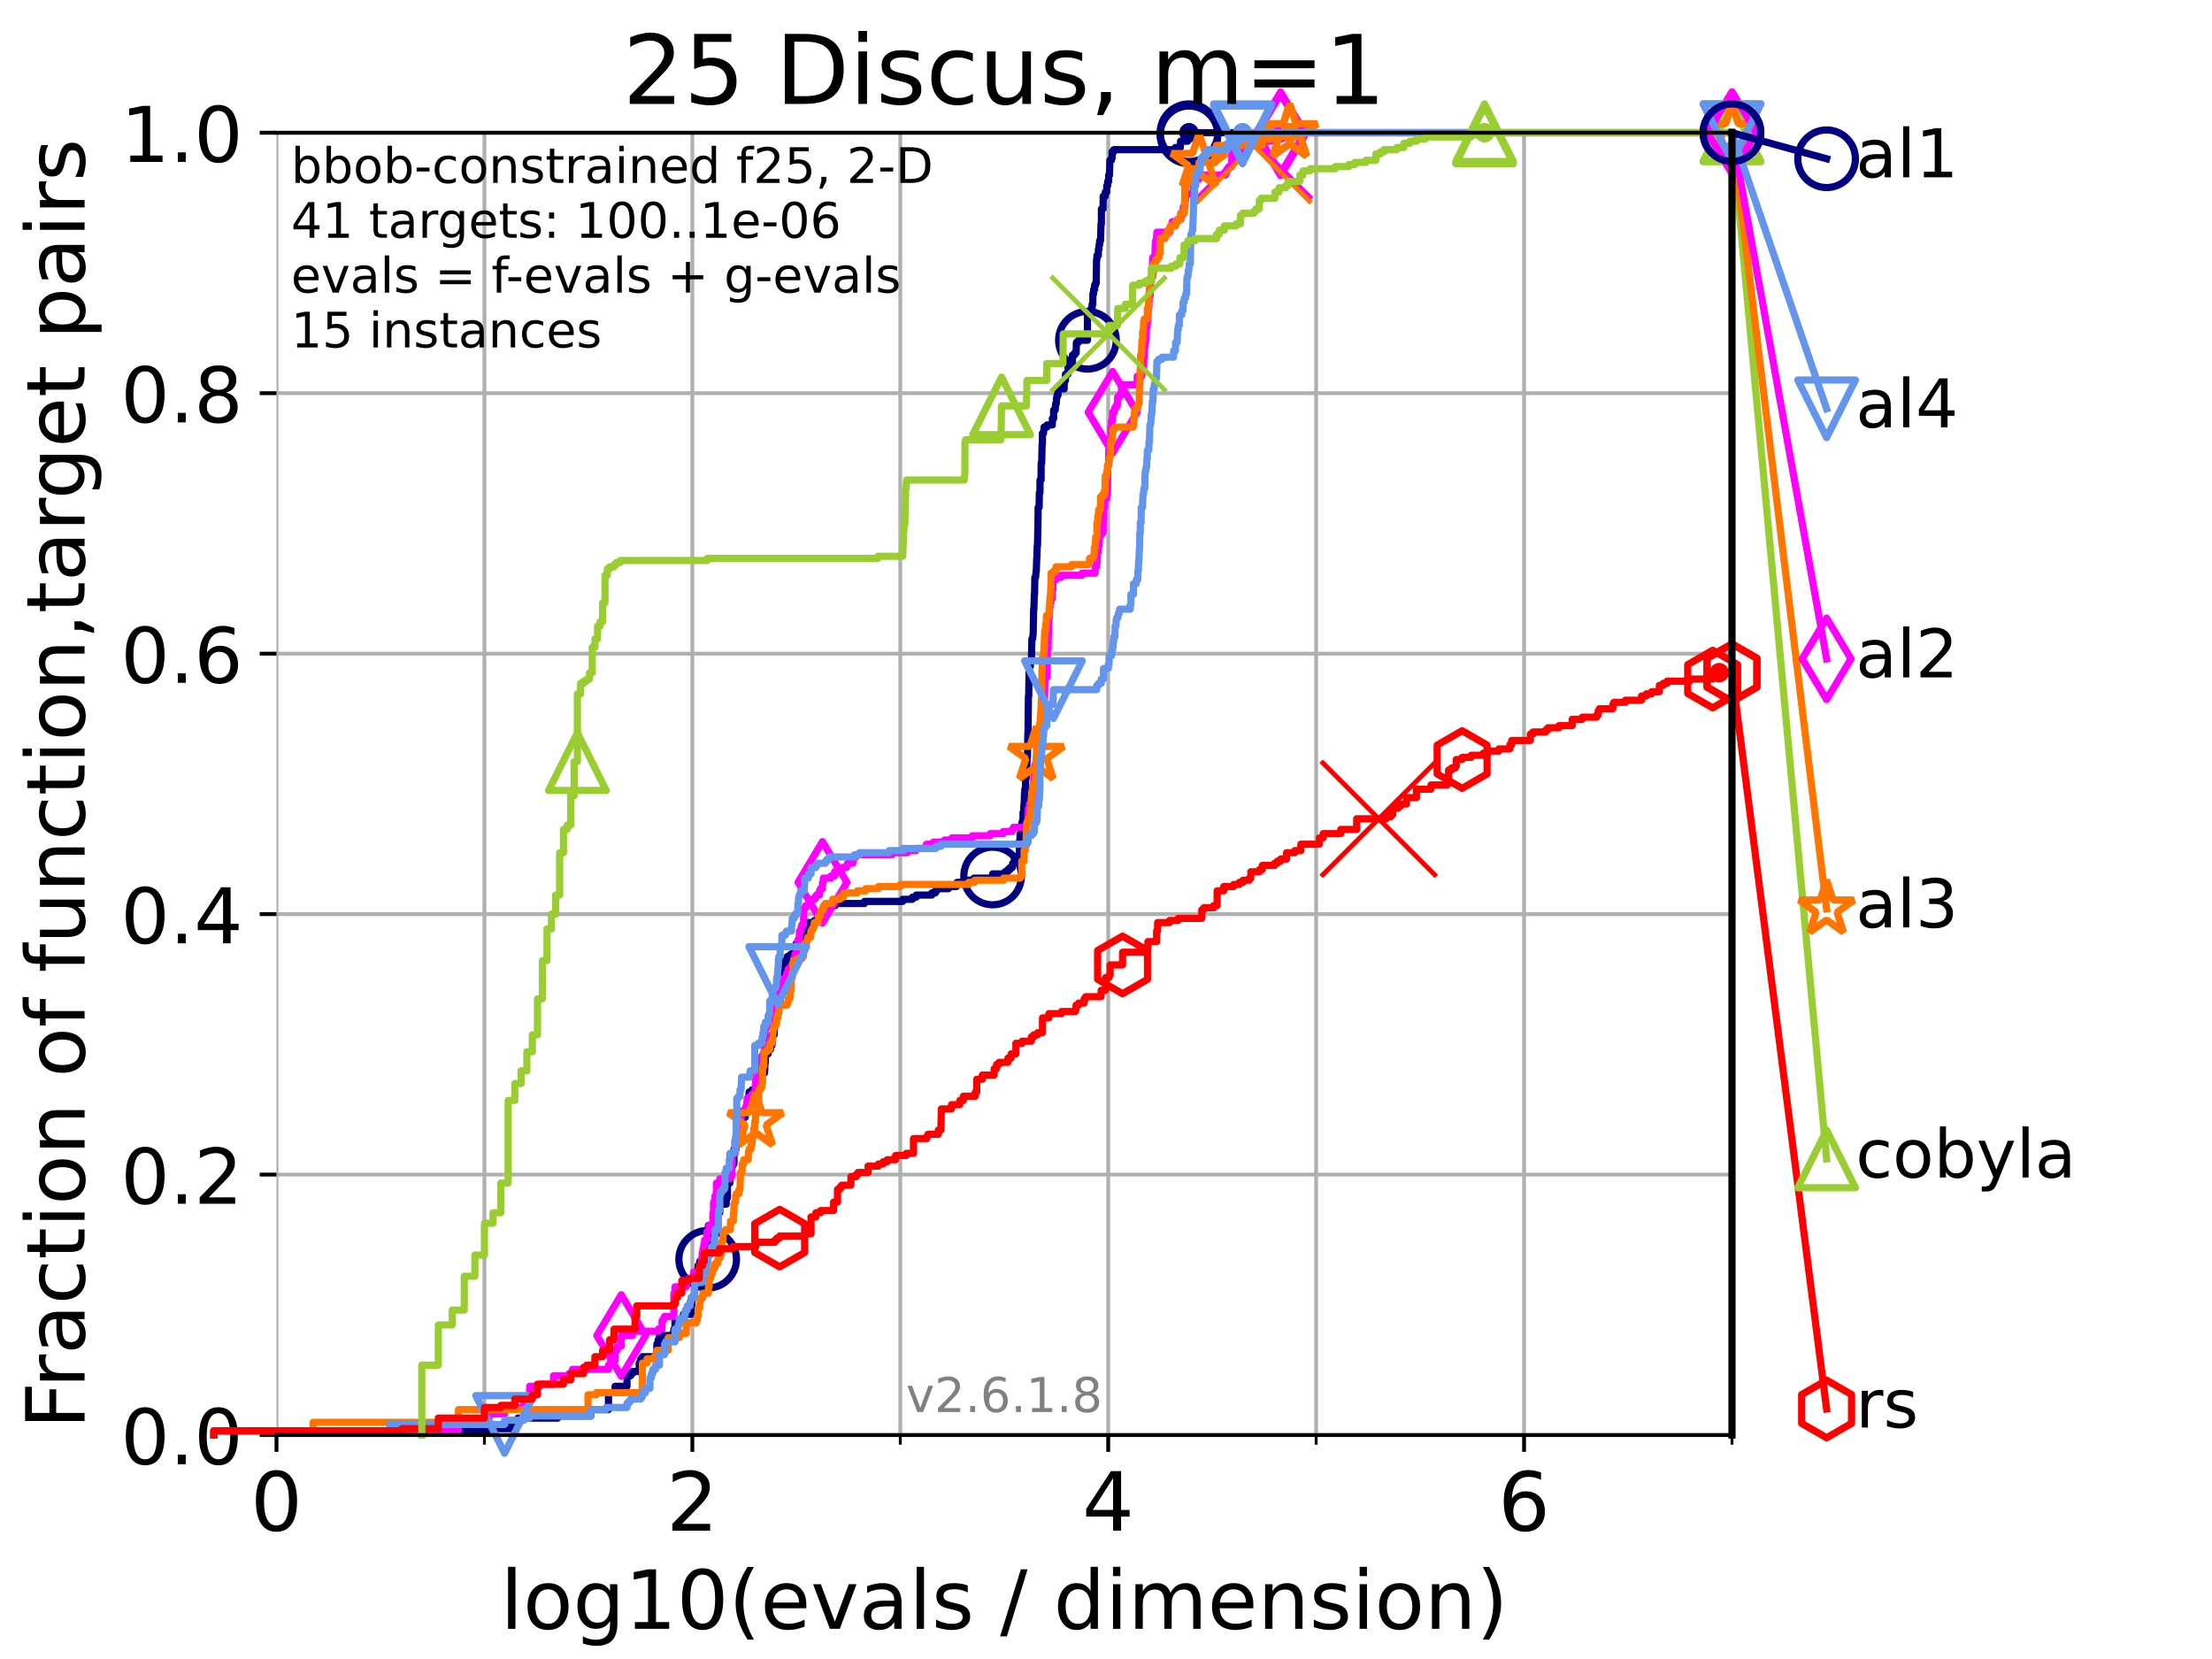 <?xml version="1.0" encoding="utf-8" standalone="no"?>
<!DOCTYPE svg PUBLIC "-//W3C//DTD SVG 1.1//EN"
  "http://www.w3.org/Graphics/SVG/1.1/DTD/svg11.dtd">
<!-- Created with matplotlib (https://matplotlib.org/) -->
<svg height="345.6pt" version="1.1" viewBox="0 0 460.8 345.6" width="460.8pt" xmlns="http://www.w3.org/2000/svg" xmlns:xlink="http://www.w3.org/1999/xlink">
 <defs>
  <style type="text/css">*{stroke-linecap:butt;stroke-linejoin:round;}</style>
 </defs>
 <g id="figure_1">
  <g id="patch_1">
   <path d="M 0 345.6 
L 460.8 345.6 
L 460.8 0 
L 0 0 
z
" style="fill:#ffffff;"/>
  </g>
  <g id="axes_1">
   <g id="patch_2">
    <path d="M 57.6 298.944 
L 360.806 298.944 
L 360.806 27.648 
L 57.6 27.648 
z
" style="fill:#ffffff;"/>
   </g>
   <g id="matplotlib.axis_1">
    <g id="xtick_1">
     <g id="line2d_1">
      <path clip-path="url(#pef750a5c44)" d="M 57.6 298.944 
L 57.6 27.648 
" style="fill:none;stroke:#b0b0b0;stroke-linecap:square;stroke-width:0.8;"/>
     </g>
     <g id="line2d_2">
      <defs>
       <path d="M 0 0 
L 0 3.5 
" id="mc148dc504e" style="stroke:#000000;stroke-width:0.8;"/>
      </defs>
      <g>
       <use style="stroke:#000000;stroke-width:0.8;" x="57.6" xlink:href="#mc148dc504e" y="298.944"/>
      </g>
     </g>
     <g id="text_1">
      <!-- 0 -->
      <g transform="translate(52.192 318.861)scale(0.17 -0.17)">
       <defs>
        <path d="M 31.781 66.406 
Q 24.172 66.406 20.328 58.906 
Q 16.5 51.422 16.5 36.375 
Q 16.5 21.391 20.328 13.891 
Q 24.172 6.391 31.781 6.391 
Q 39.453 6.391 43.281 13.891 
Q 47.125 21.391 47.125 36.375 
Q 47.125 51.422 43.281 58.906 
Q 39.453 66.406 31.781 66.406 
z
M 31.781 74.219 
Q 44.047 74.219 50.516 64.516 
Q 56.984 54.828 56.984 36.375 
Q 56.984 17.969 50.516 8.266 
Q 44.047 -1.422 31.781 -1.422 
Q 19.531 -1.422 13.062 8.266 
Q 6.594 17.969 6.594 36.375 
Q 6.594 54.828 13.062 64.516 
Q 19.531 74.219 31.781 74.219 
z
" id="DejaVuSans-48"/>
       </defs>
       <use xlink:href="#DejaVuSans-48"/>
      </g>
     </g>
    </g>
    <g id="xtick_2">
     <g id="line2d_3">
      <path clip-path="url(#pef750a5c44)" d="M 144.23 298.944 
L 144.23 27.648 
" style="fill:none;stroke:#b0b0b0;stroke-linecap:square;stroke-width:0.8;"/>
     </g>
     <g id="line2d_4">
      <g>
       <use style="stroke:#000000;stroke-width:0.8;" x="144.23" xlink:href="#mc148dc504e" y="298.944"/>
      </g>
     </g>
     <g id="text_2">
      <!-- 2 -->
      <g transform="translate(138.822 318.861)scale(0.17 -0.17)">
       <defs>
        <path d="M 19.188 8.297 
L 53.609 8.297 
L 53.609 0 
L 7.328 0 
L 7.328 8.297 
Q 12.938 14.109 22.625 23.891 
Q 32.328 33.688 34.812 36.531 
Q 39.547 41.844 41.422 45.531 
Q 43.312 49.219 43.312 52.781 
Q 43.312 58.594 39.234 62.25 
Q 35.156 65.922 28.609 65.922 
Q 23.969 65.922 18.812 64.312 
Q 13.672 62.703 7.812 59.422 
L 7.812 69.391 
Q 13.766 71.781 18.938 73 
Q 24.125 74.219 28.422 74.219 
Q 39.75 74.219 46.484 68.547 
Q 53.219 62.891 53.219 53.422 
Q 53.219 48.922 51.531 44.891 
Q 49.859 40.875 45.406 35.406 
Q 44.188 33.984 37.641 27.219 
Q 31.109 20.453 19.188 8.297 
z
" id="DejaVuSans-50"/>
       </defs>
       <use xlink:href="#DejaVuSans-50"/>
      </g>
     </g>
    </g>
    <g id="xtick_3">
     <g id="line2d_5">
      <path clip-path="url(#pef750a5c44)" d="M 230.861 298.944 
L 230.861 27.648 
" style="fill:none;stroke:#b0b0b0;stroke-linecap:square;stroke-width:0.8;"/>
     </g>
     <g id="line2d_6">
      <g>
       <use style="stroke:#000000;stroke-width:0.8;" x="230.861" xlink:href="#mc148dc504e" y="298.944"/>
      </g>
     </g>
     <g id="text_3">
      <!-- 4 -->
      <g transform="translate(225.453 318.861)scale(0.17 -0.17)">
       <defs>
        <path d="M 37.797 64.312 
L 12.891 25.391 
L 37.797 25.391 
z
M 35.203 72.906 
L 47.609 72.906 
L 47.609 25.391 
L 58.016 25.391 
L 58.016 17.188 
L 47.609 17.188 
L 47.609 0 
L 37.797 0 
L 37.797 17.188 
L 4.891 17.188 
L 4.891 26.703 
z
" id="DejaVuSans-52"/>
       </defs>
       <use xlink:href="#DejaVuSans-52"/>
      </g>
     </g>
    </g>
    <g id="xtick_4">
     <g id="line2d_7">
      <path clip-path="url(#pef750a5c44)" d="M 317.491 298.944 
L 317.491 27.648 
" style="fill:none;stroke:#b0b0b0;stroke-linecap:square;stroke-width:0.8;"/>
     </g>
     <g id="line2d_8">
      <g>
       <use style="stroke:#000000;stroke-width:0.8;" x="317.491" xlink:href="#mc148dc504e" y="298.944"/>
      </g>
     </g>
     <g id="text_4">
      <!-- 6 -->
      <g transform="translate(312.083 318.861)scale(0.17 -0.17)">
       <defs>
        <path d="M 33.016 40.375 
Q 26.375 40.375 22.484 35.828 
Q 18.609 31.297 18.609 23.391 
Q 18.609 15.531 22.484 10.953 
Q 26.375 6.391 33.016 6.391 
Q 39.656 6.391 43.531 10.953 
Q 47.406 15.531 47.406 23.391 
Q 47.406 31.297 43.531 35.828 
Q 39.656 40.375 33.016 40.375 
z
M 52.594 71.297 
L 52.594 62.312 
Q 48.875 64.062 45.094 64.984 
Q 41.312 65.922 37.594 65.922 
Q 27.828 65.922 22.672 59.328 
Q 17.531 52.734 16.797 39.406 
Q 19.672 43.656 24.016 45.922 
Q 28.375 48.188 33.594 48.188 
Q 44.578 48.188 50.953 41.516 
Q 57.328 34.859 57.328 23.391 
Q 57.328 12.156 50.688 5.359 
Q 44.047 -1.422 33.016 -1.422 
Q 20.359 -1.422 13.672 8.266 
Q 6.984 17.969 6.984 36.375 
Q 6.984 53.656 15.188 63.938 
Q 23.391 74.219 37.203 74.219 
Q 40.922 74.219 44.703 73.484 
Q 48.484 72.75 52.594 71.297 
z
" id="DejaVuSans-54"/>
       </defs>
       <use xlink:href="#DejaVuSans-54"/>
      </g>
     </g>
    </g>
    <g id="xtick_5">
     <g id="line2d_9">
      <path clip-path="url(#pef750a5c44)" d="M 100.915 298.944 
L 100.915 27.648 
" style="fill:none;stroke:#b0b0b0;stroke-linecap:square;stroke-width:0.8;"/>
     </g>
     <g id="line2d_10">
      <defs>
       <path d="M 0 0 
L 0 2 
" id="m0620d937bf" style="stroke:#000000;stroke-width:0.6;"/>
      </defs>
      <g>
       <use style="stroke:#000000;stroke-width:0.6;" x="100.915" xlink:href="#m0620d937bf" y="298.944"/>
      </g>
     </g>
    </g>
    <g id="xtick_6">
     <g id="line2d_11">
      <path clip-path="url(#pef750a5c44)" d="M 187.546 298.944 
L 187.546 27.648 
" style="fill:none;stroke:#b0b0b0;stroke-linecap:square;stroke-width:0.8;"/>
     </g>
     <g id="line2d_12">
      <g>
       <use style="stroke:#000000;stroke-width:0.6;" x="187.546" xlink:href="#m0620d937bf" y="298.944"/>
      </g>
     </g>
    </g>
    <g id="xtick_7">
     <g id="line2d_13">
      <path clip-path="url(#pef750a5c44)" d="M 274.176 298.944 
L 274.176 27.648 
" style="fill:none;stroke:#b0b0b0;stroke-linecap:square;stroke-width:0.8;"/>
     </g>
     <g id="line2d_14">
      <g>
       <use style="stroke:#000000;stroke-width:0.6;" x="274.176" xlink:href="#m0620d937bf" y="298.944"/>
      </g>
     </g>
    </g>
    <g id="xtick_8">
     <g id="line2d_15">
      <path clip-path="url(#pef750a5c44)" d="M 360.806 298.944 
L 360.806 27.648 
" style="fill:none;stroke:#b0b0b0;stroke-linecap:square;stroke-width:0.8;"/>
     </g>
     <g id="line2d_16">
      <g>
       <use style="stroke:#000000;stroke-width:0.6;" x="360.806" xlink:href="#m0620d937bf" y="298.944"/>
      </g>
     </g>
    </g>
    <g id="text_5">
     <!-- log10(evals / dimension) -->
     <g transform="translate(104.239 339.314)scale(0.17 -0.17)">
      <defs>
       <path d="M 9.422 75.984 
L 18.406 75.984 
L 18.406 0 
L 9.422 0 
z
" id="DejaVuSans-108"/>
       <path d="M 30.609 48.391 
Q 23.391 48.391 19.188 42.75 
Q 14.984 37.109 14.984 27.297 
Q 14.984 17.484 19.156 11.844 
Q 23.344 6.203 30.609 6.203 
Q 37.797 6.203 41.984 11.859 
Q 46.188 17.531 46.188 27.297 
Q 46.188 37.016 41.984 42.703 
Q 37.797 48.391 30.609 48.391 
z
M 30.609 56 
Q 42.328 56 49.016 48.375 
Q 55.719 40.766 55.719 27.297 
Q 55.719 13.875 49.016 6.219 
Q 42.328 -1.422 30.609 -1.422 
Q 18.844 -1.422 12.172 6.219 
Q 5.516 13.875 5.516 27.297 
Q 5.516 40.766 12.172 48.375 
Q 18.844 56 30.609 56 
z
" id="DejaVuSans-111"/>
       <path d="M 45.406 27.984 
Q 45.406 37.75 41.375 43.109 
Q 37.359 48.484 30.078 48.484 
Q 22.859 48.484 18.828 43.109 
Q 14.797 37.75 14.797 27.984 
Q 14.797 18.266 18.828 12.891 
Q 22.859 7.516 30.078 7.516 
Q 37.359 7.516 41.375 12.891 
Q 45.406 18.266 45.406 27.984 
z
M 54.391 6.781 
Q 54.391 -7.172 48.188 -13.984 
Q 42 -20.797 29.203 -20.797 
Q 24.469 -20.797 20.266 -20.094 
Q 16.062 -19.391 12.109 -17.922 
L 12.109 -9.188 
Q 16.062 -11.328 19.922 -12.344 
Q 23.781 -13.375 27.781 -13.375 
Q 36.625 -13.375 41.016 -8.766 
Q 45.406 -4.156 45.406 5.172 
L 45.406 9.625 
Q 42.625 4.781 38.281 2.391 
Q 33.938 0 27.875 0 
Q 17.828 0 11.672 7.656 
Q 5.516 15.328 5.516 27.984 
Q 5.516 40.672 11.672 48.328 
Q 17.828 56 27.875 56 
Q 33.938 56 38.281 53.609 
Q 42.625 51.219 45.406 46.391 
L 45.406 54.688 
L 54.391 54.688 
z
" id="DejaVuSans-103"/>
       <path d="M 12.406 8.297 
L 28.516 8.297 
L 28.516 63.922 
L 10.984 60.406 
L 10.984 69.391 
L 28.422 72.906 
L 38.281 72.906 
L 38.281 8.297 
L 54.391 8.297 
L 54.391 0 
L 12.406 0 
z
" id="DejaVuSans-49"/>
       <path d="M 31 75.875 
Q 24.469 64.656 21.281 53.656 
Q 18.109 42.672 18.109 31.391 
Q 18.109 20.125 21.312 9.062 
Q 24.516 -2 31 -13.188 
L 23.188 -13.188 
Q 15.875 -1.703 12.234 9.375 
Q 8.594 20.453 8.594 31.391 
Q 8.594 42.281 12.203 53.312 
Q 15.828 64.359 23.188 75.875 
z
" id="DejaVuSans-40"/>
       <path d="M 56.203 29.594 
L 56.203 25.203 
L 14.891 25.203 
Q 15.484 15.922 20.484 11.062 
Q 25.484 6.203 34.422 6.203 
Q 39.594 6.203 44.453 7.469 
Q 49.312 8.734 54.109 11.281 
L 54.109 2.781 
Q 49.266 0.734 44.188 -0.344 
Q 39.109 -1.422 33.891 -1.422 
Q 20.797 -1.422 13.156 6.188 
Q 5.516 13.812 5.516 26.812 
Q 5.516 40.234 12.766 48.109 
Q 20.016 56 32.328 56 
Q 43.359 56 49.781 48.891 
Q 56.203 41.797 56.203 29.594 
z
M 47.219 32.234 
Q 47.125 39.594 43.094 43.984 
Q 39.062 48.391 32.422 48.391 
Q 24.906 48.391 20.391 44.141 
Q 15.875 39.891 15.188 32.172 
z
" id="DejaVuSans-101"/>
       <path d="M 2.984 54.688 
L 12.5 54.688 
L 29.594 8.797 
L 46.688 54.688 
L 56.203 54.688 
L 35.688 0 
L 23.484 0 
z
" id="DejaVuSans-118"/>
       <path d="M 34.281 27.484 
Q 23.391 27.484 19.188 25 
Q 14.984 22.516 14.984 16.5 
Q 14.984 11.719 18.141 8.906 
Q 21.297 6.109 26.703 6.109 
Q 34.188 6.109 38.703 11.406 
Q 43.219 16.703 43.219 25.484 
L 43.219 27.484 
z
M 52.203 31.203 
L 52.203 0 
L 43.219 0 
L 43.219 8.297 
Q 40.141 3.328 35.547 0.953 
Q 30.953 -1.422 24.312 -1.422 
Q 15.922 -1.422 10.953 3.297 
Q 6 8.016 6 15.922 
Q 6 25.141 12.172 29.828 
Q 18.359 34.516 30.609 34.516 
L 43.219 34.516 
L 43.219 35.406 
Q 43.219 41.609 39.141 45 
Q 35.062 48.391 27.688 48.391 
Q 23 48.391 18.547 47.266 
Q 14.109 46.141 10.016 43.891 
L 10.016 52.203 
Q 14.938 54.109 19.578 55.047 
Q 24.219 56 28.609 56 
Q 40.484 56 46.344 49.844 
Q 52.203 43.703 52.203 31.203 
z
" id="DejaVuSans-97"/>
       <path d="M 44.281 53.078 
L 44.281 44.578 
Q 40.484 46.531 36.375 47.5 
Q 32.281 48.484 27.875 48.484 
Q 21.188 48.484 17.844 46.438 
Q 14.5 44.391 14.5 40.281 
Q 14.5 37.156 16.891 35.375 
Q 19.281 33.594 26.516 31.984 
L 29.594 31.297 
Q 39.156 29.25 43.188 25.516 
Q 47.219 21.781 47.219 15.094 
Q 47.219 7.469 41.188 3.016 
Q 35.156 -1.422 24.609 -1.422 
Q 20.219 -1.422 15.453 -0.562 
Q 10.688 0.297 5.422 2 
L 5.422 11.281 
Q 10.406 8.688 15.234 7.391 
Q 20.062 6.109 24.812 6.109 
Q 31.156 6.109 34.562 8.281 
Q 37.984 10.453 37.984 14.406 
Q 37.984 18.062 35.516 20.016 
Q 33.062 21.969 24.703 23.781 
L 21.578 24.516 
Q 13.234 26.266 9.516 29.906 
Q 5.812 33.547 5.812 39.891 
Q 5.812 47.609 11.281 51.797 
Q 16.75 56 26.812 56 
Q 31.781 56 36.172 55.266 
Q 40.578 54.547 44.281 53.078 
z
" id="DejaVuSans-115"/>
       <path id="DejaVuSans-32"/>
       <path d="M 25.391 72.906 
L 33.688 72.906 
L 8.297 -9.281 
L 0 -9.281 
z
" id="DejaVuSans-47"/>
       <path d="M 45.406 46.391 
L 45.406 75.984 
L 54.391 75.984 
L 54.391 0 
L 45.406 0 
L 45.406 8.203 
Q 42.578 3.328 38.25 0.953 
Q 33.938 -1.422 27.875 -1.422 
Q 17.969 -1.422 11.734 6.484 
Q 5.516 14.406 5.516 27.297 
Q 5.516 40.188 11.734 48.094 
Q 17.969 56 27.875 56 
Q 33.938 56 38.25 53.625 
Q 42.578 51.266 45.406 46.391 
z
M 14.797 27.297 
Q 14.797 17.391 18.875 11.75 
Q 22.953 6.109 30.078 6.109 
Q 37.203 6.109 41.297 11.75 
Q 45.406 17.391 45.406 27.297 
Q 45.406 37.203 41.297 42.844 
Q 37.203 48.484 30.078 48.484 
Q 22.953 48.484 18.875 42.844 
Q 14.797 37.203 14.797 27.297 
z
" id="DejaVuSans-100"/>
       <path d="M 9.422 54.688 
L 18.406 54.688 
L 18.406 0 
L 9.422 0 
z
M 9.422 75.984 
L 18.406 75.984 
L 18.406 64.594 
L 9.422 64.594 
z
" id="DejaVuSans-105"/>
       <path d="M 52 44.188 
Q 55.375 50.25 60.062 53.125 
Q 64.75 56 71.094 56 
Q 79.641 56 84.281 50.016 
Q 88.922 44.047 88.922 33.016 
L 88.922 0 
L 79.891 0 
L 79.891 32.719 
Q 79.891 40.578 77.094 44.375 
Q 74.312 48.188 68.609 48.188 
Q 61.625 48.188 57.562 43.547 
Q 53.516 38.922 53.516 30.906 
L 53.516 0 
L 44.484 0 
L 44.484 32.719 
Q 44.484 40.625 41.703 44.406 
Q 38.922 48.188 33.109 48.188 
Q 26.219 48.188 22.156 43.531 
Q 18.109 38.875 18.109 30.906 
L 18.109 0 
L 9.078 0 
L 9.078 54.688 
L 18.109 54.688 
L 18.109 46.188 
Q 21.188 51.219 25.484 53.609 
Q 29.781 56 35.688 56 
Q 41.656 56 45.828 52.969 
Q 50 49.953 52 44.188 
z
" id="DejaVuSans-109"/>
       <path d="M 54.891 33.016 
L 54.891 0 
L 45.906 0 
L 45.906 32.719 
Q 45.906 40.484 42.875 44.328 
Q 39.844 48.188 33.797 48.188 
Q 26.516 48.188 22.312 43.547 
Q 18.109 38.922 18.109 30.906 
L 18.109 0 
L 9.078 0 
L 9.078 54.688 
L 18.109 54.688 
L 18.109 46.188 
Q 21.344 51.125 25.703 53.562 
Q 30.078 56 35.797 56 
Q 45.219 56 50.047 50.172 
Q 54.891 44.344 54.891 33.016 
z
" id="DejaVuSans-110"/>
       <path d="M 8.016 75.875 
L 15.828 75.875 
Q 23.141 64.359 26.781 53.312 
Q 30.422 42.281 30.422 31.391 
Q 30.422 20.453 26.781 9.375 
Q 23.141 -1.703 15.828 -13.188 
L 8.016 -13.188 
Q 14.5 -2 17.703 9.062 
Q 20.906 20.125 20.906 31.391 
Q 20.906 42.672 17.703 53.656 
Q 14.5 64.656 8.016 75.875 
z
" id="DejaVuSans-41"/>
      </defs>
      <use xlink:href="#DejaVuSans-108"/>
      <use x="27.783" xlink:href="#DejaVuSans-111"/>
      <use x="88.965" xlink:href="#DejaVuSans-103"/>
      <use x="152.441" xlink:href="#DejaVuSans-49"/>
      <use x="216.064" xlink:href="#DejaVuSans-48"/>
      <use x="279.688" xlink:href="#DejaVuSans-40"/>
      <use x="318.701" xlink:href="#DejaVuSans-101"/>
      <use x="380.225" xlink:href="#DejaVuSans-118"/>
      <use x="439.404" xlink:href="#DejaVuSans-97"/>
      <use x="500.684" xlink:href="#DejaVuSans-108"/>
      <use x="528.467" xlink:href="#DejaVuSans-115"/>
      <use x="580.566" xlink:href="#DejaVuSans-32"/>
      <use x="612.354" xlink:href="#DejaVuSans-47"/>
      <use x="646.045" xlink:href="#DejaVuSans-32"/>
      <use x="677.832" xlink:href="#DejaVuSans-100"/>
      <use x="741.309" xlink:href="#DejaVuSans-105"/>
      <use x="769.092" xlink:href="#DejaVuSans-109"/>
      <use x="866.504" xlink:href="#DejaVuSans-101"/>
      <use x="928.027" xlink:href="#DejaVuSans-110"/>
      <use x="991.406" xlink:href="#DejaVuSans-115"/>
      <use x="1043.506" xlink:href="#DejaVuSans-105"/>
      <use x="1071.289" xlink:href="#DejaVuSans-111"/>
      <use x="1132.471" xlink:href="#DejaVuSans-110"/>
      <use x="1195.85" xlink:href="#DejaVuSans-41"/>
     </g>
    </g>
   </g>
   <g id="matplotlib.axis_2">
    <g id="ytick_1">
     <g id="line2d_17">
      <path clip-path="url(#pef750a5c44)" d="M 57.6 298.944 
L 360.806 298.944 
" style="fill:none;stroke:#b0b0b0;stroke-linecap:square;stroke-width:0.8;"/>
     </g>
     <g id="line2d_18">
      <defs>
       <path d="M 0 0 
L -3.5 0 
" id="ma432291b3f" style="stroke:#000000;stroke-width:0.8;"/>
      </defs>
      <g>
       <use style="stroke:#000000;stroke-width:0.8;" x="57.6" xlink:href="#ma432291b3f" y="298.944"/>
      </g>
     </g>
     <g id="text_6">
      <!-- 0.0 -->
      <g transform="translate(25.155 305.023)scale(0.16 -0.16)">
       <defs>
        <path d="M 10.688 12.406 
L 21 12.406 
L 21 0 
L 10.688 0 
z
" id="DejaVuSans-46"/>
       </defs>
       <use xlink:href="#DejaVuSans-48"/>
       <use x="63.623" xlink:href="#DejaVuSans-46"/>
       <use x="95.41" xlink:href="#DejaVuSans-48"/>
      </g>
     </g>
    </g>
    <g id="ytick_2">
     <g id="line2d_19">
      <path clip-path="url(#pef750a5c44)" d="M 57.6 244.685 
L 360.806 244.685 
" style="fill:none;stroke:#b0b0b0;stroke-linecap:square;stroke-width:0.8;"/>
     </g>
     <g id="line2d_20">
      <g>
       <use style="stroke:#000000;stroke-width:0.8;" x="57.6" xlink:href="#ma432291b3f" y="244.685"/>
      </g>
     </g>
     <g id="text_7">
      <!-- 0.2 -->
      <g transform="translate(25.155 250.764)scale(0.16 -0.16)">
       <use xlink:href="#DejaVuSans-48"/>
       <use x="63.623" xlink:href="#DejaVuSans-46"/>
       <use x="95.41" xlink:href="#DejaVuSans-50"/>
      </g>
     </g>
    </g>
    <g id="ytick_3">
     <g id="line2d_21">
      <path clip-path="url(#pef750a5c44)" d="M 57.6 190.426 
L 360.806 190.426 
" style="fill:none;stroke:#b0b0b0;stroke-linecap:square;stroke-width:0.8;"/>
     </g>
     <g id="line2d_22">
      <g>
       <use style="stroke:#000000;stroke-width:0.8;" x="57.6" xlink:href="#ma432291b3f" y="190.426"/>
      </g>
     </g>
     <g id="text_8">
      <!-- 0.4 -->
      <g transform="translate(25.155 196.504)scale(0.16 -0.16)">
       <use xlink:href="#DejaVuSans-48"/>
       <use x="63.623" xlink:href="#DejaVuSans-46"/>
       <use x="95.41" xlink:href="#DejaVuSans-52"/>
      </g>
     </g>
    </g>
    <g id="ytick_4">
     <g id="line2d_23">
      <path clip-path="url(#pef750a5c44)" d="M 57.6 136.166 
L 360.806 136.166 
" style="fill:none;stroke:#b0b0b0;stroke-linecap:square;stroke-width:0.8;"/>
     </g>
     <g id="line2d_24">
      <g>
       <use style="stroke:#000000;stroke-width:0.8;" x="57.6" xlink:href="#ma432291b3f" y="136.166"/>
      </g>
     </g>
     <g id="text_9">
      <!-- 0.6 -->
      <g transform="translate(25.155 142.245)scale(0.16 -0.16)">
       <use xlink:href="#DejaVuSans-48"/>
       <use x="63.623" xlink:href="#DejaVuSans-46"/>
       <use x="95.41" xlink:href="#DejaVuSans-54"/>
      </g>
     </g>
    </g>
    <g id="ytick_5">
     <g id="line2d_25">
      <path clip-path="url(#pef750a5c44)" d="M 57.6 81.907 
L 360.806 81.907 
" style="fill:none;stroke:#b0b0b0;stroke-linecap:square;stroke-width:0.8;"/>
     </g>
     <g id="line2d_26">
      <g>
       <use style="stroke:#000000;stroke-width:0.8;" x="57.6" xlink:href="#ma432291b3f" y="81.907"/>
      </g>
     </g>
     <g id="text_10">
      <!-- 0.8 -->
      <g transform="translate(25.155 87.986)scale(0.16 -0.16)">
       <defs>
        <path d="M 31.781 34.625 
Q 24.75 34.625 20.719 30.859 
Q 16.703 27.094 16.703 20.516 
Q 16.703 13.922 20.719 10.156 
Q 24.75 6.391 31.781 6.391 
Q 38.812 6.391 42.859 10.172 
Q 46.922 13.969 46.922 20.516 
Q 46.922 27.094 42.891 30.859 
Q 38.875 34.625 31.781 34.625 
z
M 21.922 38.812 
Q 15.578 40.375 12.031 44.719 
Q 8.5 49.078 8.5 55.328 
Q 8.5 64.062 14.719 69.141 
Q 20.953 74.219 31.781 74.219 
Q 42.672 74.219 48.875 69.141 
Q 55.078 64.062 55.078 55.328 
Q 55.078 49.078 51.531 44.719 
Q 48 40.375 41.703 38.812 
Q 48.828 37.156 52.797 32.312 
Q 56.781 27.484 56.781 20.516 
Q 56.781 9.906 50.312 4.234 
Q 43.844 -1.422 31.781 -1.422 
Q 19.734 -1.422 13.25 4.234 
Q 6.781 9.906 6.781 20.516 
Q 6.781 27.484 10.781 32.312 
Q 14.797 37.156 21.922 38.812 
z
M 18.312 54.391 
Q 18.312 48.734 21.844 45.562 
Q 25.391 42.391 31.781 42.391 
Q 38.141 42.391 41.719 45.562 
Q 45.312 48.734 45.312 54.391 
Q 45.312 60.062 41.719 63.234 
Q 38.141 66.406 31.781 66.406 
Q 25.391 66.406 21.844 63.234 
Q 18.312 60.062 18.312 54.391 
z
" id="DejaVuSans-56"/>
       </defs>
       <use xlink:href="#DejaVuSans-48"/>
       <use x="63.623" xlink:href="#DejaVuSans-46"/>
       <use x="95.41" xlink:href="#DejaVuSans-56"/>
      </g>
     </g>
    </g>
    <g id="ytick_6">
     <g id="line2d_27">
      <path clip-path="url(#pef750a5c44)" d="M 57.6 27.648 
L 360.806 27.648 
" style="fill:none;stroke:#b0b0b0;stroke-linecap:square;stroke-width:0.8;"/>
     </g>
     <g id="line2d_28">
      <g>
       <use style="stroke:#000000;stroke-width:0.8;" x="57.6" xlink:href="#ma432291b3f" y="27.648"/>
      </g>
     </g>
     <g id="text_11">
      <!-- 1.0 -->
      <g transform="translate(25.155 33.727)scale(0.16 -0.16)">
       <use xlink:href="#DejaVuSans-49"/>
       <use x="63.623" xlink:href="#DejaVuSans-46"/>
       <use x="95.41" xlink:href="#DejaVuSans-48"/>
      </g>
     </g>
    </g>
    <g id="text_12">
     <!-- Fraction of function,target pairs -->
     <g transform="translate(17.62 297.681)rotate(-90)scale(0.17 -0.17)">
      <defs>
       <path d="M 9.812 72.906 
L 51.703 72.906 
L 51.703 64.594 
L 19.672 64.594 
L 19.672 43.109 
L 48.578 43.109 
L 48.578 34.812 
L 19.672 34.812 
L 19.672 0 
L 9.812 0 
z
" id="DejaVuSans-70"/>
       <path d="M 41.109 46.297 
Q 39.594 47.172 37.812 47.578 
Q 36.031 48 33.891 48 
Q 26.266 48 22.188 43.047 
Q 18.109 38.094 18.109 28.812 
L 18.109 0 
L 9.078 0 
L 9.078 54.688 
L 18.109 54.688 
L 18.109 46.188 
Q 20.953 51.172 25.484 53.578 
Q 30.031 56 36.531 56 
Q 37.453 56 38.578 55.875 
Q 39.703 55.766 41.062 55.516 
z
" id="DejaVuSans-114"/>
       <path d="M 48.781 52.594 
L 48.781 44.188 
Q 44.969 46.297 41.141 47.344 
Q 37.312 48.391 33.406 48.391 
Q 24.656 48.391 19.812 42.844 
Q 14.984 37.312 14.984 27.297 
Q 14.984 17.281 19.812 11.734 
Q 24.656 6.203 33.406 6.203 
Q 37.312 6.203 41.141 7.25 
Q 44.969 8.297 48.781 10.406 
L 48.781 2.094 
Q 45.016 0.344 40.984 -0.531 
Q 36.969 -1.422 32.422 -1.422 
Q 20.062 -1.422 12.781 6.344 
Q 5.516 14.109 5.516 27.297 
Q 5.516 40.672 12.859 48.328 
Q 20.219 56 33.016 56 
Q 37.156 56 41.109 55.141 
Q 45.062 54.297 48.781 52.594 
z
" id="DejaVuSans-99"/>
       <path d="M 18.312 70.219 
L 18.312 54.688 
L 36.812 54.688 
L 36.812 47.703 
L 18.312 47.703 
L 18.312 18.016 
Q 18.312 11.328 20.141 9.422 
Q 21.969 7.516 27.594 7.516 
L 36.812 7.516 
L 36.812 0 
L 27.594 0 
Q 17.188 0 13.234 3.875 
Q 9.281 7.766 9.281 18.016 
L 9.281 47.703 
L 2.688 47.703 
L 2.688 54.688 
L 9.281 54.688 
L 9.281 70.219 
z
" id="DejaVuSans-116"/>
       <path d="M 37.109 75.984 
L 37.109 68.5 
L 28.516 68.5 
Q 23.688 68.5 21.797 66.547 
Q 19.922 64.594 19.922 59.516 
L 19.922 54.688 
L 34.719 54.688 
L 34.719 47.703 
L 19.922 47.703 
L 19.922 0 
L 10.891 0 
L 10.891 47.703 
L 2.297 47.703 
L 2.297 54.688 
L 10.891 54.688 
L 10.891 58.5 
Q 10.891 67.625 15.141 71.797 
Q 19.391 75.984 28.609 75.984 
z
" id="DejaVuSans-102"/>
       <path d="M 8.5 21.578 
L 8.5 54.688 
L 17.484 54.688 
L 17.484 21.922 
Q 17.484 14.156 20.5 10.266 
Q 23.531 6.391 29.594 6.391 
Q 36.859 6.391 41.078 11.031 
Q 45.312 15.672 45.312 23.688 
L 45.312 54.688 
L 54.297 54.688 
L 54.297 0 
L 45.312 0 
L 45.312 8.406 
Q 42.047 3.422 37.719 1 
Q 33.406 -1.422 27.688 -1.422 
Q 18.266 -1.422 13.375 4.438 
Q 8.5 10.297 8.5 21.578 
z
M 31.109 56 
z
" id="DejaVuSans-117"/>
       <path d="M 11.719 12.406 
L 22.016 12.406 
L 22.016 4 
L 14.016 -11.625 
L 7.719 -11.625 
L 11.719 4 
z
" id="DejaVuSans-44"/>
       <path d="M 18.109 8.203 
L 18.109 -20.797 
L 9.078 -20.797 
L 9.078 54.688 
L 18.109 54.688 
L 18.109 46.391 
Q 20.953 51.266 25.266 53.625 
Q 29.594 56 35.594 56 
Q 45.562 56 51.781 48.094 
Q 58.016 40.188 58.016 27.297 
Q 58.016 14.406 51.781 6.484 
Q 45.562 -1.422 35.594 -1.422 
Q 29.594 -1.422 25.266 0.953 
Q 20.953 3.328 18.109 8.203 
z
M 48.688 27.297 
Q 48.688 37.203 44.609 42.844 
Q 40.531 48.484 33.406 48.484 
Q 26.266 48.484 22.188 42.844 
Q 18.109 37.203 18.109 27.297 
Q 18.109 17.391 22.188 11.75 
Q 26.266 6.109 33.406 6.109 
Q 40.531 6.109 44.609 11.75 
Q 48.688 17.391 48.688 27.297 
z
" id="DejaVuSans-112"/>
      </defs>
      <use xlink:href="#DejaVuSans-70"/>
      <use x="50.27" xlink:href="#DejaVuSans-114"/>
      <use x="91.383" xlink:href="#DejaVuSans-97"/>
      <use x="152.662" xlink:href="#DejaVuSans-99"/>
      <use x="207.643" xlink:href="#DejaVuSans-116"/>
      <use x="246.852" xlink:href="#DejaVuSans-105"/>
      <use x="274.635" xlink:href="#DejaVuSans-111"/>
      <use x="335.816" xlink:href="#DejaVuSans-110"/>
      <use x="399.195" xlink:href="#DejaVuSans-32"/>
      <use x="430.982" xlink:href="#DejaVuSans-111"/>
      <use x="492.164" xlink:href="#DejaVuSans-102"/>
      <use x="527.369" xlink:href="#DejaVuSans-32"/>
      <use x="559.156" xlink:href="#DejaVuSans-102"/>
      <use x="594.361" xlink:href="#DejaVuSans-117"/>
      <use x="657.74" xlink:href="#DejaVuSans-110"/>
      <use x="721.119" xlink:href="#DejaVuSans-99"/>
      <use x="776.1" xlink:href="#DejaVuSans-116"/>
      <use x="815.309" xlink:href="#DejaVuSans-105"/>
      <use x="843.092" xlink:href="#DejaVuSans-111"/>
      <use x="904.273" xlink:href="#DejaVuSans-110"/>
      <use x="967.652" xlink:href="#DejaVuSans-44"/>
      <use x="999.439" xlink:href="#DejaVuSans-116"/>
      <use x="1038.648" xlink:href="#DejaVuSans-97"/>
      <use x="1099.928" xlink:href="#DejaVuSans-114"/>
      <use x="1139.291" xlink:href="#DejaVuSans-103"/>
      <use x="1202.768" xlink:href="#DejaVuSans-101"/>
      <use x="1264.291" xlink:href="#DejaVuSans-116"/>
      <use x="1303.5" xlink:href="#DejaVuSans-32"/>
      <use x="1335.287" xlink:href="#DejaVuSans-112"/>
      <use x="1398.764" xlink:href="#DejaVuSans-97"/>
      <use x="1460.043" xlink:href="#DejaVuSans-105"/>
      <use x="1487.826" xlink:href="#DejaVuSans-114"/>
      <use x="1528.939" xlink:href="#DejaVuSans-115"/>
     </g>
    </g>
   </g>
   <g id="line2d_29">
    <defs>
     <path d="M 0 1.5 
C 0.398 1.5 0.779 1.342 1.061 1.061 
C 1.342 0.779 1.5 0.398 1.5 0 
C 1.5 -0.398 1.342 -0.779 1.061 -1.061 
C 0.779 -1.342 0.398 -1.5 0 -1.5 
C -0.398 -1.5 -0.779 -1.342 -1.061 -1.061 
C -1.342 -0.779 -1.5 -0.398 -1.5 0 
C -1.5 0.398 -1.342 0.779 -1.061 1.061 
C -0.779 1.342 -0.398 1.5 0 1.5 
z
" id="md422e64747" style="stroke:#000080;"/>
    </defs>
    <g>
     <use style="fill:#000080;stroke:#000080;" x="247.69" xlink:href="#md422e64747" y="27.648"/>
     <use style="fill:#000080;stroke:#000080;" x="247.69" xlink:href="#md422e64747" y="27.648"/>
    </g>
   </g>
   <g id="line2d_30">
    <path d="M 44.561 298.944 
L 44.561 298.062 
L 101.833 298.062 
L 101.833 297.621 
L 106.561 297.621 
L 106.561 296.297 
L 107.905 296.297 
L 107.905 295.415 
L 116.17 295.415 
L 116.17 294.974 
L 123.088 294.974 
L 123.088 293.65 
L 126.757 293.65 
L 126.757 290.121 
L 128.134 290.121 
L 128.134 288.798 
L 130.618 288.798 
L 130.618 286.592 
L 131.378 286.592 
L 131.378 286.151 
L 131.747 286.151 
L 131.747 285.71 
L 133.154 285.71 
L 133.154 283.946 
L 133.49 283.946 
L 133.49 283.063 
L 133.82 283.063 
L 133.82 282.622 
L 136.837 282.622 
L 136.837 279.975 
L 137.113 279.975 
L 137.113 279.093 
L 137.386 279.093 
L 137.386 278.211 
L 140.15 278.211 
L 140.15 277.77 
L 140.382 277.77 
L 140.382 276.887 
L 140.612 276.887 
L 140.612 275.123 
L 142.144 275.123 
L 142.144 274.682 
L 142.353 274.682 
L 142.353 273.799 
L 143.946 273.799 
L 143.946 272.035 
L 144.136 272.035 
L 144.136 270.27 
L 144.51 270.27 
L 144.51 269.829 
L 144.695 269.829 
L 144.695 268.506 
L 144.878 268.506 
L 144.878 264.977 
L 145.415 264.977 
L 145.415 263.653 
L 145.765 263.653 
L 145.765 262.771 
L 146.109 262.771 
L 146.109 262.33 
L 147.424 262.33 
L 147.424 258.36 
L 147.582 258.36 
L 147.582 255.272 
L 148.801 255.272 
L 148.801 254.831 
L 148.948 254.831 
L 148.948 253.066 
L 149.666 253.066 
L 149.666 252.625 
L 149.945 252.625 
L 149.945 250.861 
L 151.285 250.861 
L 151.285 249.537 
L 151.542 249.537 
L 151.542 246.449 
L 152.045 246.449 
L 152.045 245.126 
L 152.169 245.126 
L 152.169 242.92 
L 152.656 242.92 
L 152.656 242.479 
L 152.895 242.479 
L 152.895 239.391 
L 153.131 239.391 
L 153.131 237.627 
L 153.364 237.627 
L 153.364 234.539 
L 153.821 234.539 
L 153.821 234.098 
L 154.046 234.098 
L 154.046 233.657 
L 154.157 233.657 
L 154.157 232.774 
L 155.235 232.774 
L 155.235 231.451 
L 155.752 231.451 
L 155.752 229.686 
L 155.955 229.686 
L 156.056 227.481 
L 156.648 227.481 
L 156.648 227.04 
L 157.596 227.04 
L 157.688 225.716 
L 157.871 225.716 
L 157.871 225.275 
L 158.232 225.275 
L 158.321 223.51 
L 159.275 223.51 
L 159.359 221.305 
L 159.443 221.305 
L 159.443 219.54 
L 160.021 219.54 
L 160.021 218.658 
L 160.502 218.658 
L 160.502 217.776 
L 160.817 217.776 
L 160.817 215.57 
L 161.278 215.57 
L 161.354 212.041 
L 161.505 212.041 
L 161.505 210.718 
L 161.729 210.718 
L 161.729 209.835 
L 161.95 209.835 
L 162.023 208.512 
L 162.528 208.512 
L 162.528 206.747 
L 162.95 206.747 
L 162.95 205.865 
L 163.226 205.865 
L 163.294 202.336 
L 163.363 202.336 
L 163.363 201.454 
L 163.566 201.454 
L 163.566 200.13 
L 163.833 200.13 
L 163.833 199.689 
L 164.031 199.689 
L 164.031 199.248 
L 164.676 199.248 
L 164.676 198.807 
L 165.3 198.807 
L 165.3 197.925 
L 165.665 197.925 
L 165.665 197.043 
L 165.845 197.043 
L 165.845 196.601 
L 166.257 196.601 
L 166.257 196.16 
L 167.113 196.16 
L 167.113 195.278 
L 167.608 195.278 
L 167.716 194.396 
L 167.824 194.396 
L 167.877 192.19 
L 169.663 192.19 
L 169.663 191.749 
L 171.647 191.749 
L 171.647 190.426 
L 172.251 190.426 
L 172.251 189.984 
L 172.587 189.984 
L 172.587 188.661 
L 173.992 188.661 
L 173.992 188.22 
L 180.082 188.22 
L 180.082 187.779 
L 188.056 187.779 
L 188.056 187.338 
L 190.085 187.338 
L 190.085 186.897 
L 190.873 186.897 
L 190.873 186.455 
L 194.109 186.455 
L 194.109 186.014 
L 194.85 186.014 
L 194.85 185.573 
L 195.167 185.573 
L 195.167 185.132 
L 197.577 185.132 
L 197.577 184.691 
L 199.245 184.691 
L 199.245 184.25 
L 199.386 184.25 
L 199.386 183.809 
L 200.674 183.809 
L 200.674 183.367 
L 202.888 183.367 
L 202.888 182.926 
L 206.627 182.926 
L 206.627 182.485 
L 206.783 182.485 
L 206.783 182.044 
L 209.364 182.044 
L 209.364 181.603 
L 209.928 181.603 
L 209.928 181.162 
L 210.392 181.162 
L 210.392 180.721 
L 210.893 180.721 
L 210.958 179.838 
L 211.312 179.838 
L 211.312 178.956 
L 211.582 178.956 
L 211.582 178.515 
L 212.18 178.515 
L 212.18 178.074 
L 212.327 178.074 
L 212.422 174.986 
L 212.462 174.986 
L 212.512 173.663 
L 212.863 173.663 
L 212.863 171.457 
L 212.981 171.457 
L 212.981 171.016 
L 213.116 171.016 
L 213.116 169.251 
L 213.237 169.251 
L 213.313 167.487 
L 213.352 167.487 
L 213.428 165.281 
L 213.489 165.281 
L 213.489 164.399 
L 213.631 164.399 
L 213.654 162.193 
L 213.762 162.193 
L 213.865 160.87 
L 213.879 160.87 
L 213.962 157.782 
L 214.031 157.782 
L 214.127 152.488 
L 214.155 152.488 
L 214.242 144.989 
L 214.301 144.989 
L 214.382 139.254 
L 214.427 139.254 
L 214.427 138.813 
L 214.642 138.813 
L 214.642 137.931 
L 214.855 137.931 
L 214.965 133.078 
L 215.104 133.078 
L 215.195 132.196 
L 215.23 132.196 
L 215.325 126.903 
L 215.381 126.903 
L 215.466 123.815 
L 215.521 123.815 
L 215.572 120.286 
L 215.733 120.286 
L 215.833 118.962 
L 215.879 118.962 
L 215.971 116.315 
L 215.992 116.315 
L 216.074 113.669 
L 216.132 113.669 
L 216.235 107.934 
L 216.251 107.934 
L 216.255 105.728 
L 216.467 105.728 
L 216.515 102.64 
L 216.64 102.64 
L 216.66 99.994 
L 216.878 99.994 
L 216.894 96.465 
L 217.001 96.465 
L 217.091 92.494 
L 217.153 92.494 
L 217.161 90.289 
L 217.37 90.289 
L 217.463 89.406 
L 217.501 89.406 
L 217.501 88.965 
L 218.104 88.965 
L 218.104 88.524 
L 219.219 88.524 
L 219.219 87.201 
L 219.489 87.201 
L 219.489 85.436 
L 219.82 85.436 
L 219.895 84.113 
L 220.036 84.113 
L 220.116 82.789 
L 220.202 82.789 
L 220.202 82.348 
L 220.403 82.348 
L 220.407 81.025 
L 221.69 81.025 
L 221.69 79.26 
L 221.957 79.26 
L 221.957 77.937 
L 222.493 77.937 
L 222.493 75.731 
L 223.41 75.731 
L 223.41 73.967 
L 223.857 73.967 
L 223.857 73.526 
L 224.185 73.526 
L 224.233 71.32 
L 224.677 71.32 
L 224.677 70.879 
L 226.532 70.879 
L 226.532 65.585 
L 227.165 65.585 
L 227.165 64.703 
L 227.302 64.703 
L 227.302 64.262 
L 227.506 64.262 
L 227.506 63.38 
L 227.651 63.38 
L 227.671 61.174 
L 227.831 61.174 
L 227.831 60.292 
L 228.025 60.292 
L 228.025 59.409 
L 228.218 59.409 
L 228.218 58.968 
L 228.356 58.968 
L 228.431 54.116 
L 228.504 54.116 
L 228.504 53.234 
L 228.811 53.234 
L 228.815 51.91 
L 228.951 51.91 
L 228.951 51.028 
L 229.067 51.028 
L 229.067 50.146 
L 229.263 50.146 
L 229.369 46.617 
L 229.442 46.617 
L 229.442 43.529 
L 229.786 43.529 
L 229.82 40.882 
L 230.262 40.882 
L 230.262 40 
L 230.558 40 
L 230.558 38.676 
L 230.75 38.676 
L 230.75 37.794 
L 230.954 37.794 
L 230.954 36.471 
L 231.131 36.471 
L 231.21 33.383 
L 231.536 33.383 
L 231.536 32.942 
L 231.668 32.942 
L 231.668 31.618 
L 232.02 31.618 
L 232.02 31.177 
L 244.843 31.177 
L 244.843 30.736 
L 245.884 30.736 
L 245.93 29.413 
L 247.424 29.413 
L 247.424 28.53 
L 247.574 28.53 
L 247.574 28.089 
L 247.69 28.089 
L 247.69 27.648 
L 360.806 27.648 
L 360.806 27.648 
" style="fill:none;stroke:#000080;stroke-linecap:square;stroke-width:1.5;"/>
   </g>
   <g id="line2d_31">
    <defs>
     <path d="M 0 6 
C 1.591 6 3.117 5.368 4.243 4.243 
C 5.368 3.117 6 1.591 6 0 
C 6 -1.591 5.368 -3.117 4.243 -4.243 
C 3.117 -5.368 1.591 -6 0 -6 
C -1.591 -6 -3.117 -5.368 -4.243 -4.243 
C -5.368 -3.117 -6 -1.591 -6 0 
C -6 1.591 -5.368 3.117 -4.243 4.243 
C -3.117 5.368 -1.591 6 0 6 
z
" id="m8ac8a7a6cb" style="stroke:#000080;stroke-width:1.5;"/>
    </defs>
    <g>
     <use style="fill-opacity:0;stroke:#000080;stroke-width:1.5;" x="147.424" xlink:href="#m8ac8a7a6cb" y="262.33"/>
     <use style="fill-opacity:0;stroke:#000080;stroke-width:1.5;" x="206.783" xlink:href="#m8ac8a7a6cb" y="182.485"/>
     <use style="fill-opacity:0;stroke:#000080;stroke-width:1.5;" x="226.532" xlink:href="#m8ac8a7a6cb" y="70.879"/>
     <use style="fill-opacity:0;stroke:#000080;stroke-width:1.5;" x="247.69" xlink:href="#m8ac8a7a6cb" y="28.089"/>
     <use style="fill-opacity:0;stroke:#000080;stroke-width:1.5;" x="247.69" xlink:href="#m8ac8a7a6cb" y="27.648"/>
     <use style="fill-opacity:0;stroke:#000080;stroke-width:1.5;" x="360.806" xlink:href="#m8ac8a7a6cb" y="27.648"/>
    </g>
   </g>
   <g id="line2d_32">
    <path style="fill:none;stroke:#000080;stroke-linecap:square;stroke-width:1.5;"/>
    <g/>
   </g>
   <g id="line2d_33">
    <defs>
     <path d="M 0 1.5 
C 0.398 1.5 0.779 1.342 1.061 1.061 
C 1.342 0.779 1.5 0.398 1.5 0 
C 1.5 -0.398 1.342 -0.779 1.061 -1.061 
C 0.779 -1.342 0.398 -1.5 0 -1.5 
C -0.398 -1.5 -0.779 -1.342 -1.061 -1.061 
C -1.342 -0.779 -1.5 -0.398 -1.5 0 
C -1.5 0.398 -1.342 0.779 -1.061 1.061 
C -0.779 1.342 -0.398 1.5 0 1.5 
z
" id="md63ce78fc9" style="stroke:#ff00ff;"/>
    </defs>
    <g>
     <use style="fill:#ff00ff;stroke:#ff00ff;" x="266.772" xlink:href="#md63ce78fc9" y="27.648"/>
     <use style="fill:#ff00ff;stroke:#ff00ff;" x="266.772" xlink:href="#md63ce78fc9" y="27.648"/>
    </g>
   </g>
   <g id="line2d_34">
    <path d="M 44.561 298.944 
L 44.561 298.062 
L 95.503 298.062 
L 95.503 296.297 
L 101.833 296.297 
L 101.833 294.533 
L 105.113 294.533 
L 105.113 293.209 
L 109.159 293.209 
L 109.159 292.327 
L 110.336 292.327 
L 110.336 288.798 
L 112.488 288.798 
L 112.488 288.357 
L 115.315 288.357 
L 115.315 286.592 
L 118.525 286.592 
L 118.525 286.151 
L 119.248 286.151 
L 119.248 285.269 
L 126.757 285.269 
L 126.757 284.387 
L 127.227 284.387 
L 127.227 283.504 
L 128.134 283.504 
L 128.134 281.299 
L 128.571 281.299 
L 128.571 280.416 
L 129.417 280.416 
L 129.417 278.211 
L 131.747 278.211 
L 131.747 277.329 
L 137.113 277.329 
L 137.113 276.887 
L 137.92 276.887 
L 137.92 275.123 
L 138.181 275.123 
L 138.181 274.682 
L 138.439 274.682 
L 138.439 274.241 
L 140.382 274.241 
L 140.382 269.388 
L 140.612 269.388 
L 140.612 268.065 
L 142.966 268.065 
L 142.966 266.741 
L 144.51 266.741 
L 144.51 264.977 
L 146.109 264.977 
L 146.109 262.33 
L 146.278 262.33 
L 146.278 261.007 
L 146.446 261.007 
L 146.446 260.124 
L 146.613 260.124 
L 146.613 259.242 
L 146.778 259.242 
L 146.778 258.36 
L 147.264 258.36 
L 147.264 256.595 
L 147.738 256.595 
L 147.738 255.272 
L 148.503 255.272 
L 148.503 252.625 
L 148.652 252.625 
L 148.652 250.42 
L 148.948 250.42 
L 148.948 249.096 
L 149.238 249.096 
L 149.238 246.449 
L 149.945 246.449 
L 149.945 245.567 
L 152.045 245.567 
L 152.045 245.126 
L 152.414 245.126 
L 152.414 242.479 
L 152.535 242.479 
L 152.535 240.273 
L 153.131 240.273 
L 153.131 239.391 
L 153.364 239.391 
L 153.364 237.186 
L 153.594 237.186 
L 153.594 235.862 
L 153.934 235.862 
L 153.934 235.421 
L 154.157 235.421 
L 154.157 232.774 
L 154.378 232.774 
L 154.378 231.451 
L 155.34 231.451 
L 155.34 230.569 
L 155.547 230.569 
L 155.65 228.804 
L 156.255 228.804 
L 156.255 228.363 
L 156.648 228.363 
L 156.648 227.922 
L 157.128 227.922 
L 157.128 227.481 
L 157.317 227.481 
L 157.41 224.834 
L 157.503 224.834 
L 157.503 223.952 
L 157.688 223.952 
L 157.688 223.069 
L 157.871 223.069 
L 157.871 221.746 
L 158.053 221.746 
L 158.143 220.423 
L 158.761 220.423 
L 158.761 219.981 
L 158.934 219.981 
L 158.934 219.54 
L 159.19 219.54 
L 159.275 216.011 
L 159.359 216.011 
L 159.443 213.806 
L 160.102 213.806 
L 160.102 212.923 
L 160.66 212.923 
L 160.738 210.277 
L 160.972 210.277 
L 160.972 209.394 
L 161.278 209.394 
L 161.278 208.953 
L 161.58 208.953 
L 161.58 208.071 
L 161.803 208.071 
L 161.803 207.63 
L 162.241 207.63 
L 162.241 206.306 
L 162.67 206.306 
L 162.74 204.101 
L 163.498 204.101 
L 163.498 203.66 
L 163.833 203.66 
L 163.833 202.777 
L 164.162 202.777 
L 164.162 201.895 
L 164.676 201.895 
L 164.676 201.454 
L 165.115 201.454 
L 165.115 201.013 
L 165.3 201.013 
L 165.362 199.689 
L 165.605 199.689 
L 165.605 198.807 
L 165.845 198.807 
L 165.845 198.366 
L 166.082 198.366 
L 166.14 197.484 
L 166.257 197.484 
L 166.257 195.719 
L 166.489 195.719 
L 166.547 193.955 
L 166.888 193.955 
L 166.888 193.072 
L 167.057 193.072 
L 167.057 192.631 
L 167.389 192.631 
L 167.444 189.543 
L 167.553 189.543 
L 167.553 189.102 
L 167.824 189.102 
L 167.824 188.661 
L 168.715 188.661 
L 168.715 188.22 
L 168.969 188.22 
L 169.07 187.338 
L 169.76 187.338 
L 169.76 186.897 
L 170.048 186.897 
L 170.048 186.455 
L 170.704 186.455 
L 170.704 185.573 
L 170.933 185.573 
L 170.933 185.132 
L 171.338 185.132 
L 171.338 183.809 
L 171.515 183.809 
L 171.515 182.926 
L 173.121 182.926 
L 173.121 182.485 
L 173.836 182.485 
L 173.875 181.603 
L 174.336 181.603 
L 174.336 181.162 
L 175.442 181.162 
L 175.442 180.721 
L 176.351 180.721 
L 176.351 180.28 
L 176.554 180.28 
L 176.554 179.838 
L 177.668 179.838 
L 177.668 179.397 
L 177.795 179.397 
L 177.795 178.515 
L 178.293 178.515 
L 178.293 178.074 
L 185.823 178.074 
L 185.823 177.633 
L 189.019 177.633 
L 189.019 177.192 
L 190.826 177.192 
L 190.826 176.751 
L 192.818 176.751 
L 192.818 176.309 
L 192.988 176.309 
L 192.988 175.868 
L 194.438 175.868 
L 194.438 175.427 
L 196.777 175.427 
L 196.777 174.986 
L 198.281 174.986 
L 198.281 174.545 
L 202.535 174.545 
L 202.535 174.104 
L 206.289 174.104 
L 206.289 173.663 
L 208.965 173.663 
L 208.965 173.221 
L 210.822 173.221 
L 210.822 172.78 
L 211.142 172.78 
L 211.142 172.339 
L 213.799 172.339 
L 213.846 171.457 
L 213.971 171.457 
L 213.971 171.016 
L 214.164 171.016 
L 214.242 168.369 
L 214.418 168.369 
L 214.454 167.487 
L 214.784 167.487 
L 214.784 166.604 
L 215.065 166.604 
L 215.156 165.722 
L 215.26 165.722 
L 215.363 161.752 
L 215.44 161.752 
L 215.551 159.546 
L 215.678 159.546 
L 215.678 159.105 
L 216.012 159.105 
L 216.012 158.223 
L 216.132 158.223 
L 216.132 157.782 
L 216.539 157.782 
L 216.539 156.9 
L 216.732 156.9 
L 216.732 156.017 
L 217.126 156.017 
L 217.235 149.841 
L 217.254 149.841 
L 217.34 147.636 
L 217.409 147.636 
L 217.516 145.871 
L 217.589 145.871 
L 217.661 141.46 
L 217.865 141.46 
L 217.865 141.019 
L 218.141 141.019 
L 218.214 135.284 
L 218.336 135.284 
L 218.405 131.755 
L 218.449 131.755 
L 218.5 128.667 
L 218.594 128.667 
L 218.68 126.462 
L 218.766 126.462 
L 218.766 125.579 
L 218.927 125.579 
L 218.927 124.697 
L 219.215 124.697 
L 219.215 122.932 
L 219.334 122.932 
L 219.334 120.727 
L 220.022 120.727 
L 220.022 120.286 
L 221.039 120.286 
L 221.039 119.845 
L 225.398 119.845 
L 225.398 119.403 
L 228.125 119.403 
L 228.168 118.08 
L 228.44 118.08 
L 228.44 117.198 
L 228.557 117.198 
L 228.646 114.992 
L 228.815 114.992 
L 228.88 113.669 
L 228.974 113.669 
L 229.044 111.904 
L 229.135 111.904 
L 229.135 111.463 
L 229.436 111.463 
L 229.436 111.022 
L 229.788 111.022 
L 229.847 107.934 
L 229.929 107.934 
L 229.934 105.728 
L 230.098 105.728 
L 230.117 103.964 
L 230.535 103.964 
L 230.535 103.082 
L 230.705 103.082 
L 230.769 96.906 
L 230.95 96.906 
L 230.959 93.818 
L 231.14 93.818 
L 231.14 92.935 
L 231.403 92.935 
L 231.403 88.965 
L 231.542 88.965 
L 231.542 87.642 
L 231.756 87.642 
L 231.783 85.877 
L 232.145 85.877 
L 232.224 84.995 
L 232.497 84.995 
L 232.497 84.554 
L 232.757 84.554 
L 232.806 82.789 
L 233.136 82.789 
L 233.136 82.348 
L 233.569 82.348 
L 233.662 80.143 
L 236.897 80.143 
L 236.897 78.378 
L 237.874 78.378 
L 237.982 76.614 
L 238.235 76.614 
L 238.295 74.408 
L 238.371 74.408 
L 238.447 72.202 
L 238.564 72.202 
L 238.647 70.879 
L 238.731 70.879 
L 238.832 68.232 
L 238.97 68.232 
L 238.997 66.909 
L 239.115 66.909 
L 239.194 64.262 
L 239.3 64.262 
L 239.373 62.497 
L 239.433 62.497 
L 239.433 61.615 
L 239.625 61.615 
L 239.664 58.527 
L 239.856 58.527 
L 239.856 57.645 
L 240.062 57.645 
L 240.121 53.675 
L 240.463 53.675 
L 240.463 53.234 
L 240.589 53.234 
L 240.679 50.587 
L 240.747 50.587 
L 240.747 50.146 
L 240.885 50.146 
L 240.975 48.822 
L 241.005 48.822 
L 241.005 48.381 
L 243.703 48.381 
L 243.703 47.499 
L 243.915 47.499 
L 243.915 47.058 
L 244.189 47.058 
L 244.189 46.176 
L 245.238 46.176 
L 245.238 45.734 
L 245.994 45.734 
L 245.994 44.852 
L 246.344 44.852 
L 246.344 43.97 
L 246.487 43.97 
L 246.487 43.088 
L 246.843 43.088 
L 246.843 41.764 
L 246.959 41.764 
L 246.959 40.441 
L 248.408 40.441 
L 248.408 40 
L 248.601 40 
L 248.601 38.676 
L 249.041 38.676 
L 249.041 37.353 
L 249.76 37.353 
L 249.76 36.912 
L 249.885 36.912 
L 249.885 36.471 
L 255.266 36.471 
L 255.266 36.03 
L 255.536 36.03 
L 255.536 35.588 
L 255.655 35.588 
L 255.655 35.147 
L 256 35.147 
L 256 34.706 
L 256.574 34.706 
L 256.636 31.177 
L 258.192 31.177 
L 258.192 29.854 
L 259.513 29.854 
L 259.513 29.413 
L 264.83 29.413 
L 264.83 28.53 
L 266.75 28.53 
L 266.772 27.648 
L 360.806 27.648 
L 360.806 27.648 
" style="fill:none;stroke:#ff00ff;stroke-linecap:square;stroke-width:1.5;"/>
   </g>
   <g id="line2d_35">
    <defs>
     <path d="M -0 8.485 
L 5.091 0 
L 0 -8.485 
L -5.091 -0 
z
" id="m235190b16d" style="stroke:#ff00ff;stroke-linejoin:miter;stroke-width:1.5;"/>
    </defs>
    <g>
     <use style="fill-opacity:0;stroke:#ff00ff;stroke-linejoin:miter;stroke-width:1.5;" x="129.417" xlink:href="#m235190b16d" y="278.211"/>
     <use style="fill-opacity:0;stroke:#ff00ff;stroke-linejoin:miter;stroke-width:1.5;" x="171.338" xlink:href="#m235190b16d" y="183.809"/>
     <use style="fill-opacity:0;stroke:#ff00ff;stroke-linejoin:miter;stroke-width:1.5;" x="231.783" xlink:href="#m235190b16d" y="85.877"/>
     <use style="fill-opacity:0;stroke:#ff00ff;stroke-linejoin:miter;stroke-width:1.5;" x="266.772" xlink:href="#m235190b16d" y="28.089"/>
     <use style="fill-opacity:0;stroke:#ff00ff;stroke-linejoin:miter;stroke-width:1.5;" x="266.772" xlink:href="#m235190b16d" y="27.648"/>
     <use style="fill-opacity:0;stroke:#ff00ff;stroke-linejoin:miter;stroke-width:1.5;" x="360.806" xlink:href="#m235190b16d" y="27.648"/>
    </g>
   </g>
   <g id="line2d_36">
    <path style="fill:none;stroke:#ff00ff;stroke-linecap:square;stroke-width:1.5;"/>
    <g/>
   </g>
   <g id="line2d_37">
    <path clip-path="url(#pef750a5c44)" d="M 261.266 29.413 
" style="fill:none;stroke:#ff00ff;stroke-linecap:square;stroke-width:1.5;"/>
    <defs>
     <path d="M -12 12 
L 12 -12 
M -12 -12 
L 12 12 
" id="m185271450f" style="stroke:#ff00ff;"/>
    </defs>
    <g clip-path="url(#pef750a5c44)">
     <use style="fill:#ff00ff;stroke:#ff00ff;" x="261.266" xlink:href="#m185271450f" y="29.413"/>
    </g>
   </g>
   <g id="line2d_38">
    <defs>
     <path d="M 0 1.5 
C 0.398 1.5 0.779 1.342 1.061 1.061 
C 1.342 0.779 1.5 0.398 1.5 0 
C 1.5 -0.398 1.342 -0.779 1.061 -1.061 
C 0.779 -1.342 0.398 -1.5 0 -1.5 
C -0.398 -1.5 -0.779 -1.342 -1.061 -1.061 
C -1.342 -0.779 -1.5 -0.398 -1.5 0 
C -1.5 0.398 -1.342 0.779 -1.061 1.061 
C -0.779 1.342 -0.398 1.5 0 1.5 
z
" id="mfb44e6465b" style="stroke:#ff7500;"/>
    </defs>
    <g>
     <use style="fill:#ff7500;stroke:#ff7500;" x="268.667" xlink:href="#mfb44e6465b" y="27.648"/>
     <use style="fill:#ff7500;stroke:#ff7500;" x="268.667" xlink:href="#mfb44e6465b" y="27.648"/>
    </g>
   </g>
   <g id="line2d_39">
    <path d="M 44.561 298.944 
L 44.561 298.062 
L 65.227 298.062 
L 65.227 296.297 
L 95.503 296.297 
L 95.503 293.65 
L 122.5 293.65 
L 122.5 290.562 
L 124.211 290.562 
L 124.211 290.121 
L 133.82 290.121 
L 133.82 283.946 
L 134.777 283.946 
L 134.777 283.063 
L 136.271 283.063 
L 136.271 282.622 
L 136.837 282.622 
L 136.837 281.299 
L 139.191 281.299 
L 139.191 278.652 
L 141.502 278.652 
L 141.502 278.211 
L 141.718 278.211 
L 141.718 277.77 
L 142.966 277.77 
L 142.966 275.564 
L 145.058 275.564 
L 145.058 275.123 
L 145.238 275.123 
L 145.238 274.241 
L 145.415 274.241 
L 145.415 272.476 
L 145.765 272.476 
L 145.765 270.712 
L 146.109 270.712 
L 146.109 270.27 
L 146.446 270.27 
L 146.446 269.388 
L 147.582 269.388 
L 147.582 268.065 
L 147.738 268.065 
L 147.738 266.3 
L 148.048 266.3 
L 148.048 265.418 
L 148.353 265.418 
L 148.353 264.536 
L 148.652 264.536 
L 148.652 264.095 
L 148.948 264.095 
L 148.948 263.212 
L 149.524 263.212 
L 149.524 262.33 
L 149.806 262.33 
L 149.806 261.889 
L 150.084 261.889 
L 150.084 261.448 
L 150.221 261.448 
L 150.221 258.801 
L 150.493 258.801 
L 150.493 258.36 
L 150.627 258.36 
L 150.627 256.595 
L 151.155 256.595 
L 151.155 256.154 
L 152.169 256.154 
L 152.169 254.39 
L 152.776 254.39 
L 152.776 252.625 
L 152.895 252.625 
L 152.895 250.861 
L 153.013 250.861 
L 153.013 250.42 
L 153.247 250.42 
L 153.247 249.096 
L 153.364 249.096 
L 153.364 248.655 
L 153.934 248.655 
L 153.934 247.773 
L 154.157 247.773 
L 154.268 244.244 
L 154.596 244.244 
L 154.596 242.479 
L 154.918 242.479 
L 154.918 241.597 
L 155.854 241.597 
L 155.955 239.832 
L 156.056 239.832 
L 156.056 239.391 
L 156.453 239.391 
L 156.453 238.509 
L 156.648 238.509 
L 156.745 236.744 
L 157.033 236.744 
L 157.033 234.98 
L 157.222 234.98 
L 157.222 233.657 
L 157.41 233.657 
L 157.41 231.892 
L 157.871 231.892 
L 157.871 230.569 
L 158.053 230.569 
L 158.053 227.04 
L 158.41 227.04 
L 158.41 226.598 
L 158.674 226.598 
L 158.674 225.716 
L 158.848 225.716 
L 158.848 222.187 
L 159.105 222.187 
L 159.19 219.099 
L 159.776 219.099 
L 159.776 218.658 
L 160.343 218.658 
L 160.423 217.335 
L 160.817 217.335 
L 160.894 216.452 
L 160.972 216.452 
L 161.049 214.688 
L 161.126 214.688 
L 161.126 214.247 
L 161.278 214.247 
L 161.278 213.806 
L 161.58 213.806 
L 161.58 213.364 
L 161.729 213.364 
L 161.803 212.041 
L 162.023 212.041 
L 162.023 211.159 
L 162.241 211.159 
L 162.313 209.835 
L 162.385 209.835 
L 162.385 209.394 
L 163.965 209.394 
L 163.965 208.953 
L 164.162 208.953 
L 164.227 208.071 
L 164.549 208.071 
L 164.613 206.747 
L 164.676 206.747 
L 164.676 206.306 
L 164.803 206.306 
L 164.866 203.66 
L 165.053 203.66 
L 165.053 202.777 
L 165.177 202.777 
L 165.177 201.013 
L 165.3 201.013 
L 165.3 200.13 
L 166.14 200.13 
L 166.14 199.689 
L 167.057 199.689 
L 167.057 199.248 
L 167.389 199.248 
L 167.444 197.043 
L 167.608 197.043 
L 167.608 196.601 
L 167.984 196.601 
L 167.984 196.16 
L 168.143 196.16 
L 168.248 195.278 
L 168.868 195.278 
L 168.918 193.955 
L 169.17 193.955 
L 169.17 193.514 
L 169.418 193.514 
L 169.418 193.072 
L 169.614 193.072 
L 169.614 192.19 
L 170.426 192.19 
L 170.519 190.867 
L 170.842 190.867 
L 170.933 189.984 
L 171.069 189.984 
L 171.069 189.543 
L 171.515 189.543 
L 171.515 188.661 
L 171.908 188.661 
L 171.908 188.22 
L 173.362 188.22 
L 173.442 187.338 
L 175.008 187.338 
L 175.008 186.897 
L 175.691 186.897 
L 175.691 186.014 
L 178.598 186.014 
L 178.598 185.573 
L 180.332 185.573 
L 180.332 185.132 
L 183.004 185.132 
L 183.004 184.691 
L 187.555 184.691 
L 187.555 184.25 
L 201.783 184.25 
L 201.783 183.809 
L 203.029 183.809 
L 203.029 183.367 
L 209.073 183.367 
L 209.073 182.926 
L 212.537 182.926 
L 212.537 182.485 
L 212.849 182.485 
L 212.849 179.397 
L 213.337 179.397 
L 213.337 177.192 
L 213.589 177.192 
L 213.589 175.427 
L 213.748 175.427 
L 213.832 172.78 
L 213.916 172.78 
L 213.916 171.457 
L 214.095 171.457 
L 214.205 170.575 
L 214.477 170.575 
L 214.477 170.134 
L 214.593 170.134 
L 214.682 168.369 
L 214.731 168.369 
L 214.771 167.487 
L 214.903 167.487 
L 214.982 164.84 
L 215.104 164.84 
L 215.104 163.517 
L 215.47 163.517 
L 215.47 163.075 
L 215.636 163.075 
L 215.695 162.193 
L 215.779 162.193 
L 215.883 157.341 
L 215.917 157.341 
L 215.958 154.253 
L 216.292 154.253 
L 216.292 152.929 
L 216.422 152.929 
L 216.531 151.606 
L 216.539 151.606 
L 216.539 150.724 
L 216.692 150.724 
L 216.775 148.518 
L 216.831 148.518 
L 216.918 145.871 
L 216.953 145.871 
L 217.052 139.695 
L 217.114 139.695 
L 217.13 137.049 
L 217.417 137.049 
L 217.524 134.402 
L 217.532 134.402 
L 217.631 131.314 
L 217.816 131.314 
L 217.816 129.991 
L 217.966 129.991 
L 217.992 128.226 
L 218.521 128.226 
L 218.594 126.462 
L 218.655 126.462 
L 218.748 124.256 
L 218.834 124.256 
L 218.909 122.05 
L 218.948 122.05 
L 218.948 119.403 
L 219.489 119.403 
L 219.489 118.962 
L 219.972 118.962 
L 219.972 118.08 
L 223.202 118.08 
L 223.202 117.639 
L 226.758 117.639 
L 226.758 117.198 
L 226.965 117.198 
L 226.965 116.315 
L 227.716 116.315 
L 227.716 115.874 
L 227.911 115.874 
L 227.976 114.11 
L 228.155 114.11 
L 228.242 111.904 
L 228.519 111.904 
L 228.519 108.816 
L 228.668 108.816 
L 228.695 107.493 
L 228.798 107.493 
L 228.867 106.169 
L 229.254 106.169 
L 229.254 103.523 
L 229.62 103.523 
L 229.62 103.082 
L 230.072 103.082 
L 230.072 102.199 
L 230.207 102.199 
L 230.256 99.111 
L 230.551 99.111 
L 230.551 98.229 
L 230.699 98.229 
L 230.716 96.906 
L 230.957 96.906 
L 230.999 96.023 
L 231.084 96.023 
L 231.147 95.141 
L 231.288 95.141 
L 231.361 92.494 
L 231.451 92.494 
L 231.496 91.612 
L 231.683 91.612 
L 231.776 90.289 
L 231.801 90.289 
L 231.801 89.406 
L 232.231 89.406 
L 232.231 88.965 
L 236.078 88.965 
L 236.078 88.524 
L 236.199 88.524 
L 236.199 87.201 
L 236.316 87.201 
L 236.316 85.877 
L 236.466 85.877 
L 236.493 84.995 
L 237.039 84.995 
L 237.062 84.113 
L 237.297 84.113 
L 237.361 81.025 
L 237.439 81.025 
L 237.521 77.055 
L 237.577 77.055 
L 237.589 73.967 
L 237.785 73.967 
L 237.891 70.879 
L 238.023 70.879 
L 238.023 69.114 
L 238.169 69.114 
L 238.245 66.909 
L 238.376 66.909 
L 238.376 66.468 
L 239.013 66.468 
L 239.013 64.262 
L 239.24 64.262 
L 239.342 61.174 
L 239.432 61.174 
L 239.446 58.086 
L 239.762 58.086 
L 239.762 57.645 
L 240.149 57.645 
L 240.149 56.763 
L 240.282 56.763 
L 240.306 54.998 
L 240.656 54.998 
L 240.656 54.557 
L 240.777 54.557 
L 240.777 54.116 
L 241.124 54.116 
L 241.124 53.675 
L 241.464 53.675 
L 241.464 52.793 
L 241.65 52.793 
L 241.652 49.705 
L 242.704 49.705 
L 242.704 48.822 
L 243.3 48.822 
L 243.3 47.94 
L 243.784 47.94 
L 243.784 47.058 
L 244.917 47.058 
L 244.917 46.176 
L 245.38 46.176 
L 245.38 45.734 
L 245.937 45.734 
L 245.937 44.411 
L 246.72 44.411 
L 246.827 39.117 
L 247.093 39.117 
L 247.093 38.235 
L 247.386 38.235 
L 247.386 37.353 
L 247.755 37.353 
L 247.755 35.147 
L 249.784 35.147 
L 249.784 33.824 
L 253.161 33.824 
L 253.161 31.177 
L 253.378 31.177 
L 253.378 30.295 
L 262.951 30.295 
L 263.057 28.971 
L 264.726 28.971 
L 264.726 28.53 
L 266.644 28.53 
L 266.644 28.089 
L 268.667 28.089 
L 268.667 27.648 
L 360.806 27.648 
L 360.806 27.648 
" style="fill:none;stroke:#ff7500;stroke-linecap:square;stroke-width:1.5;"/>
   </g>
   <g id="line2d_40">
    <defs>
     <path d="M 0 -6 
L -1.347 -1.854 
L -5.706 -1.854 
L -2.18 0.708 
L -3.527 4.854 
L -0 2.292 
L 3.527 4.854 
L 2.18 0.708 
L 5.706 -1.854 
L 1.347 -1.854 
z
" id="m7744f83c4b" style="stroke:#ff7500;stroke-linejoin:bevel;stroke-width:1.5;"/>
    </defs>
    <g>
     <use style="fill-opacity:0;stroke:#ff7500;stroke-linejoin:bevel;stroke-width:1.5;" x="157.41" xlink:href="#m7744f83c4b" y="233.657"/>
     <use style="fill-opacity:0;stroke:#ff7500;stroke-linejoin:bevel;stroke-width:1.5;" x="215.883" xlink:href="#m7744f83c4b" y="157.341"/>
     <use style="fill-opacity:0;stroke:#ff7500;stroke-linejoin:bevel;stroke-width:1.5;" x="249.784" xlink:href="#m7744f83c4b" y="33.824"/>
     <use style="fill-opacity:0;stroke:#ff7500;stroke-linejoin:bevel;stroke-width:1.5;" x="268.667" xlink:href="#m7744f83c4b" y="27.648"/>
     <use style="fill-opacity:0;stroke:#ff7500;stroke-linejoin:bevel;stroke-width:1.5;" x="268.667" xlink:href="#m7744f83c4b" y="27.648"/>
     <use style="fill-opacity:0;stroke:#ff7500;stroke-linejoin:bevel;stroke-width:1.5;" x="360.806" xlink:href="#m7744f83c4b" y="27.648"/>
    </g>
   </g>
   <g id="line2d_41">
    <path style="fill:none;stroke:#ff7500;stroke-linecap:square;stroke-width:1.5;"/>
    <g/>
   </g>
   <g id="line2d_42">
    <path clip-path="url(#pef750a5c44)" d="M 261.161 30.295 
" style="fill:none;stroke:#ff7500;stroke-linecap:square;stroke-width:1.5;"/>
    <defs>
     <path d="M -12 12 
L 12 -12 
M -12 -12 
L 12 12 
" id="m3c469ff584" style="stroke:#ff7500;"/>
    </defs>
    <g clip-path="url(#pef750a5c44)">
     <use style="fill:#ff7500;stroke:#ff7500;" x="261.161" xlink:href="#m3c469ff584" y="30.295"/>
    </g>
   </g>
   <g id="line2d_43">
    <defs>
     <path d="M 0 1.5 
C 0.398 1.5 0.779 1.342 1.061 1.061 
C 1.342 0.779 1.5 0.398 1.5 0 
C 1.5 -0.398 1.342 -0.779 1.061 -1.061 
C 0.779 -1.342 0.398 -1.5 0 -1.5 
C -0.398 -1.5 -0.779 -1.342 -1.061 -1.061 
C -1.342 -0.779 -1.5 -0.398 -1.5 0 
C -1.5 0.398 -1.342 0.779 -1.061 1.061 
C -0.779 1.342 -0.398 1.5 0 1.5 
z
" id="m9d8d02b640" style="stroke:#6495ed;"/>
    </defs>
    <g>
     <use style="fill:#6495ed;stroke:#6495ed;" x="258.827" xlink:href="#m9d8d02b640" y="27.648"/>
     <use style="fill:#6495ed;stroke:#6495ed;" x="258.827" xlink:href="#m9d8d02b640" y="27.648"/>
    </g>
   </g>
   <g id="line2d_44">
    <path d="M 44.561 298.944 
L 44.561 298.062 
L 81.166 298.062 
L 81.166 296.738 
L 105.113 296.738 
L 105.113 295.856 
L 109.159 295.856 
L 109.159 295.415 
L 110.336 295.415 
L 110.336 294.974 
L 123.088 294.974 
L 123.088 293.65 
L 126.275 293.65 
L 126.275 293.209 
L 130.618 293.209 
L 130.618 292.327 
L 131.002 292.327 
L 131.002 291.886 
L 131.378 291.886 
L 131.378 291.445 
L 133.49 291.445 
L 133.49 291.004 
L 133.82 291.004 
L 133.82 290.121 
L 134.464 290.121 
L 134.464 289.239 
L 135.389 289.239 
L 135.389 287.033 
L 135.688 287.033 
L 135.688 286.151 
L 135.981 286.151 
L 135.981 285.269 
L 136.556 285.269 
L 136.556 284.387 
L 137.386 284.387 
L 137.386 282.181 
L 138.439 282.181 
L 138.439 279.975 
L 138.693 279.975 
L 138.693 279.534 
L 140.612 279.534 
L 140.612 276.887 
L 141.283 276.887 
L 141.283 276.005 
L 141.502 276.005 
L 141.502 274.682 
L 142.559 274.682 
L 142.559 273.799 
L 142.764 273.799 
L 142.764 272.917 
L 143.166 272.917 
L 143.166 272.035 
L 143.754 272.035 
L 143.754 271.153 
L 143.946 271.153 
L 143.946 270.27 
L 144.51 270.27 
L 144.51 269.829 
L 144.695 269.829 
L 144.695 267.624 
L 144.878 267.624 
L 144.878 267.183 
L 146.278 267.183 
L 146.278 266.741 
L 146.446 266.741 
L 146.446 264.977 
L 147.103 264.977 
L 147.103 263.212 
L 147.424 263.212 
L 147.424 261.889 
L 147.582 261.889 
L 147.582 261.448 
L 148.048 261.448 
L 148.048 261.007 
L 148.201 261.007 
L 148.201 259.683 
L 148.801 259.683 
L 148.801 257.919 
L 148.948 257.919 
L 148.948 256.154 
L 149.666 256.154 
L 149.666 252.184 
L 149.945 252.184 
L 149.945 249.096 
L 150.084 249.096 
L 150.084 248.214 
L 150.493 248.214 
L 150.493 247.773 
L 150.893 247.773 
L 150.893 247.332 
L 151.024 247.332 
L 151.024 244.244 
L 151.285 244.244 
L 151.285 243.361 
L 151.92 243.361 
L 151.92 241.597 
L 152.045 241.597 
L 152.045 240.273 
L 152.895 240.273 
L 152.895 239.832 
L 153.131 239.832 
L 153.131 237.627 
L 153.247 237.627 
L 153.247 236.744 
L 153.364 236.744 
L 153.364 233.215 
L 153.479 233.215 
L 153.479 228.804 
L 153.821 228.804 
L 153.821 228.363 
L 154.157 228.363 
L 154.157 227.04 
L 154.378 227.04 
L 154.487 224.393 
L 156.156 224.393 
L 156.255 223.069 
L 157.222 223.069 
L 157.222 217.776 
L 157.962 217.776 
L 157.962 217.335 
L 158.761 217.335 
L 158.761 216.011 
L 158.934 216.011 
L 158.934 215.129 
L 159.105 215.129 
L 159.105 213.806 
L 159.443 213.806 
L 159.443 212.923 
L 160.021 212.923 
L 160.021 211.6 
L 160.183 211.6 
L 160.183 211.159 
L 160.343 211.159 
L 160.343 208.512 
L 160.738 208.512 
L 160.738 208.071 
L 160.894 208.071 
L 160.894 206.306 
L 161.126 206.306 
L 161.126 205.865 
L 161.505 205.865 
L 161.505 205.424 
L 161.729 205.424 
L 161.803 203.66 
L 161.95 203.66 
L 162.023 201.895 
L 162.096 201.895 
L 162.169 199.689 
L 162.241 199.689 
L 162.241 199.248 
L 162.528 199.248 
L 162.528 197.043 
L 162.88 197.043 
L 162.88 194.837 
L 163.566 194.837 
L 163.566 194.396 
L 163.833 194.396 
L 163.833 193.955 
L 164.866 193.955 
L 164.928 192.631 
L 164.991 192.631 
L 165.053 191.308 
L 165.483 191.308 
L 165.483 190.867 
L 165.605 190.867 
L 165.605 190.426 
L 166.082 190.426 
L 166.082 189.984 
L 166.199 189.984 
L 166.199 188.22 
L 166.316 188.22 
L 166.374 186.897 
L 166.489 186.897 
L 166.489 186.455 
L 166.775 186.455 
L 166.775 185.573 
L 167.553 185.573 
L 167.662 182.926 
L 168.405 182.926 
L 168.457 182.044 
L 168.969 182.044 
L 168.969 180.721 
L 169.953 180.721 
L 169.953 180.28 
L 170.238 180.28 
L 170.238 179.838 
L 171.951 179.838 
L 171.951 179.397 
L 172.293 179.397 
L 172.293 178.956 
L 172.753 178.956 
L 172.753 178.515 
L 177.983 178.515 
L 177.983 178.074 
L 179.047 178.074 
L 179.047 177.633 
L 185.258 177.633 
L 185.258 177.192 
L 188.184 177.192 
L 188.184 176.751 
L 194.965 176.751 
L 194.965 176.309 
L 196.061 176.309 
L 196.061 175.868 
L 213.966 175.868 
L 213.966 175.427 
L 214.173 175.427 
L 214.173 174.104 
L 214.846 174.104 
L 214.846 173.663 
L 215.295 173.663 
L 215.295 173.221 
L 215.475 173.221 
L 215.479 171.457 
L 215.858 171.457 
L 215.858 171.016 
L 216.037 171.016 
L 216.107 167.928 
L 216.381 167.928 
L 216.402 166.604 
L 216.503 166.604 
L 216.596 164.399 
L 216.64 164.399 
L 216.64 161.311 
L 216.763 161.311 
L 216.767 157.782 
L 216.969 157.782 
L 217.024 156.017 
L 217.134 156.017 
L 217.188 154.694 
L 217.282 154.694 
L 217.309 153.371 
L 217.394 153.371 
L 217.47 151.606 
L 217.725 151.606 
L 217.725 151.165 
L 218.063 151.165 
L 218.063 149.4 
L 218.244 149.4 
L 218.244 146.754 
L 219.355 146.754 
L 219.451 143.666 
L 228.468 143.666 
L 228.468 142.783 
L 228.838 142.783 
L 228.838 142.342 
L 229.428 142.342 
L 229.428 141.46 
L 229.883 141.46 
L 229.883 139.254 
L 230.89 139.254 
L 230.89 138.372 
L 231.038 138.372 
L 231.038 136.608 
L 231.574 136.608 
L 231.574 135.725 
L 231.724 135.725 
L 231.754 134.843 
L 231.899 134.843 
L 231.913 133.52 
L 232.025 133.52 
L 232.025 132.637 
L 232.278 132.637 
L 232.289 130.432 
L 232.478 130.432 
L 232.528 129.108 
L 232.636 129.108 
L 232.636 128.667 
L 232.881 128.667 
L 232.972 127.785 
L 233.159 127.785 
L 233.242 126.903 
L 235.446 126.903 
L 235.446 126.02 
L 235.592 126.02 
L 235.592 123.815 
L 236.114 123.815 
L 236.114 121.609 
L 236.709 121.609 
L 236.735 120.727 
L 237.014 120.727 
L 237.036 118.962 
L 237.143 118.962 
L 237.2 116.757 
L 237.261 116.757 
L 237.336 114.551 
L 237.378 114.551 
L 237.45 111.022 
L 237.542 111.022 
L 237.544 108.816 
L 237.729 108.816 
L 237.737 105.728 
L 238 105.728 
L 238.099 103.082 
L 238.206 103.082 
L 238.29 101.758 
L 238.485 101.758 
L 238.558 98.229 
L 238.685 98.229 
L 238.76 97.347 
L 238.847 97.347 
L 238.923 95.582 
L 239.006 95.582 
L 239.006 93.818 
L 239.314 93.818 
L 239.353 92.053 
L 239.451 92.053 
L 239.547 88.524 
L 239.669 88.524 
L 239.75 87.642 
L 239.791 87.642 
L 239.814 86.319 
L 239.954 86.319 
L 240.056 83.672 
L 240.16 83.672 
L 240.255 81.025 
L 240.449 81.025 
L 240.449 80.143 
L 240.612 80.143 
L 240.612 78.819 
L 240.904 78.819 
L 241.009 75.29 
L 241.319 75.29 
L 241.319 74.849 
L 242.069 74.849 
L 242.069 74.408 
L 244.48 74.408 
L 244.48 73.085 
L 244.869 73.085 
L 244.897 71.32 
L 245.225 71.32 
L 245.328 68.673 
L 245.447 68.673 
L 245.447 67.791 
L 245.679 67.791 
L 245.679 65.585 
L 246.199 65.585 
L 246.199 64.703 
L 246.448 64.703 
L 246.448 62.939 
L 246.665 62.939 
L 246.732 62.056 
L 246.986 62.056 
L 247.035 61.174 
L 247.196 61.174 
L 247.251 58.086 
L 247.317 58.086 
L 247.317 57.645 
L 247.47 57.645 
L 247.543 56.322 
L 247.658 56.322 
L 247.726 54.998 
L 247.965 54.998 
L 248.064 50.146 
L 248.1 50.146 
L 248.1 48.822 
L 248.267 48.822 
L 248.363 47.94 
L 248.47 47.94 
L 248.574 44.852 
L 248.583 44.852 
L 248.664 41.323 
L 248.847 41.323 
L 248.867 38.235 
L 249.084 38.235 
L 249.084 36.471 
L 249.394 36.471 
L 249.394 36.03 
L 249.751 36.03 
L 249.751 35.588 
L 249.971 35.588 
L 250.073 34.265 
L 250.173 34.265 
L 250.173 32.942 
L 250.608 32.942 
L 250.608 32.5 
L 251.335 32.5 
L 251.409 31.177 
L 255.703 31.177 
L 255.703 29.854 
L 257.827 29.854 
L 257.827 28.53 
L 258.59 28.53 
L 258.59 28.089 
L 258.827 28.089 
L 258.827 27.648 
L 360.806 27.648 
L 360.806 27.648 
" style="fill:none;stroke:#6495ed;stroke-linecap:square;stroke-width:1.5;"/>
   </g>
   <g id="line2d_45">
    <defs>
     <path d="M -0 6 
L 6 -6 
L -6 -6 
z
" id="mf78d1a3dad" style="stroke:#6495ed;stroke-linejoin:miter;stroke-width:1.5;"/>
    </defs>
    <g>
     <use style="fill-opacity:0;stroke:#6495ed;stroke-linejoin:miter;stroke-width:1.5;" x="105.113" xlink:href="#mf78d1a3dad" y="296.738"/>
     <use style="fill-opacity:0;stroke:#6495ed;stroke-linejoin:miter;stroke-width:1.5;" x="162.023" xlink:href="#mf78d1a3dad" y="203.218"/>
     <use style="fill-opacity:0;stroke:#6495ed;stroke-linejoin:miter;stroke-width:1.5;" x="219.451" xlink:href="#mf78d1a3dad" y="143.666"/>
     <use style="fill-opacity:0;stroke:#6495ed;stroke-linejoin:miter;stroke-width:1.5;" x="258.827" xlink:href="#mf78d1a3dad" y="28.089"/>
     <use style="fill-opacity:0;stroke:#6495ed;stroke-linejoin:miter;stroke-width:1.5;" x="258.827" xlink:href="#mf78d1a3dad" y="27.648"/>
     <use style="fill-opacity:0;stroke:#6495ed;stroke-linejoin:miter;stroke-width:1.5;" x="360.806" xlink:href="#mf78d1a3dad" y="27.648"/>
    </g>
   </g>
   <g id="line2d_46">
    <path style="fill:none;stroke:#6495ed;stroke-linecap:square;stroke-width:1.5;"/>
    <g/>
   </g>
   <g id="line2d_47">
    <defs>
     <path d="M 0 1.5 
C 0.398 1.5 0.779 1.342 1.061 1.061 
C 1.342 0.779 1.5 0.398 1.5 0 
C 1.5 -0.398 1.342 -0.779 1.061 -1.061 
C 0.779 -1.342 0.398 -1.5 0 -1.5 
C -0.398 -1.5 -0.779 -1.342 -1.061 -1.061 
C -1.342 -0.779 -1.5 -0.398 -1.5 0 
C -1.5 0.398 -1.342 0.779 -1.061 1.061 
C -0.779 1.342 -0.398 1.5 0 1.5 
z
" id="ma24d08b9b0" style="stroke:#ff0000;"/>
    </defs>
    <g>
     <use style="fill:#ff0000;stroke:#ff0000;" x="358.126" xlink:href="#ma24d08b9b0" y="140.137"/>
     <use style="fill:#ff0000;stroke:#ff0000;" x="358.126" xlink:href="#ma24d08b9b0" y="140.137"/>
    </g>
   </g>
   <g id="line2d_48">
    <path d="M 44.561 298.944 
L 44.561 298.062 
L 83.678 298.062 
L 83.678 297.621 
L 91.306 297.621 
L 91.306 295.415 
L 100.915 295.415 
L 100.915 293.209 
L 104.345 293.209 
L 104.345 292.768 
L 107.245 292.768 
L 107.245 291.445 
L 110.897 291.445 
L 110.897 290.562 
L 111.972 290.562 
L 111.972 288.357 
L 117.384 288.357 
L 117.384 287.475 
L 118.89 287.475 
L 118.89 286.151 
L 121.582 286.151 
L 121.582 284.828 
L 122.199 284.828 
L 122.199 284.387 
L 123.936 284.387 
L 123.936 282.622 
L 125.527 282.622 
L 125.527 281.299 
L 126.994 281.299 
L 126.994 279.093 
L 127.911 279.093 
L 127.911 276.887 
L 132.287 276.887 
L 132.287 274.241 
L 132.639 274.241 
L 132.639 272.035 
L 140.266 272.035 
L 140.266 271.594 
L 140.725 271.594 
L 140.725 270.27 
L 141.173 270.27 
L 141.173 269.388 
L 142.038 269.388 
L 142.038 266.741 
L 143.462 266.741 
L 143.462 266.3 
L 145.678 266.3 
L 145.678 263.653 
L 146.362 263.653 
L 146.362 262.771 
L 146.695 262.771 
L 146.695 261.007 
L 149.876 261.007 
L 149.876 260.124 
L 152.596 260.124 
L 152.596 259.683 
L 157.457 259.683 
L 157.457 258.801 
L 161.392 258.801 
L 161.392 258.36 
L 161.84 258.36 
L 161.84 257.919 
L 162.421 257.919 
L 162.421 257.478 
L 167.526 257.478 
L 167.526 257.036 
L 168.944 257.036 
L 168.944 253.507 
L 169.977 253.507 
L 169.977 252.625 
L 170.956 252.625 
L 170.956 252.184 
L 173.66 252.184 
L 173.66 250.42 
L 174.469 250.42 
L 174.469 247.773 
L 174.953 247.773 
L 174.953 247.332 
L 175.352 247.332 
L 175.352 246.89 
L 177.266 246.89 
L 177.266 245.126 
L 178.339 245.126 
L 178.339 244.685 
L 178.734 244.685 
L 178.734 244.244 
L 180.836 244.244 
L 180.836 242.92 
L 182.992 242.92 
L 182.992 242.479 
L 183.95 242.479 
L 183.95 242.038 
L 184.796 242.038 
L 184.796 241.597 
L 186.561 241.597 
L 186.561 240.715 
L 188.783 240.715 
L 188.783 240.273 
L 190.305 240.273 
L 190.305 237.186 
L 193.065 237.186 
L 193.065 236.744 
L 193.288 236.744 
L 193.288 236.303 
L 195.472 236.303 
L 195.472 235.421 
L 196.007 235.421 
L 196.103 231.01 
L 198.201 231.01 
L 198.201 230.127 
L 199.944 230.127 
L 199.944 229.245 
L 200.688 229.245 
L 200.688 228.363 
L 203.181 228.363 
L 203.181 227.481 
L 203.474 227.481 
L 203.474 224.834 
L 204.639 224.834 
L 204.639 223.952 
L 207.108 223.952 
L 207.108 222.628 
L 207.607 222.628 
L 207.607 221.746 
L 208.118 221.746 
L 208.118 221.305 
L 209.971 221.305 
L 209.971 220.423 
L 210.639 220.423 
L 210.639 219.54 
L 211.631 219.54 
L 211.631 217.335 
L 212.929 217.335 
L 212.929 216.894 
L 214.848 216.894 
L 214.848 216.011 
L 215.344 216.011 
L 215.344 215.57 
L 216.151 215.57 
L 216.151 215.129 
L 217.175 215.129 
L 217.175 212.041 
L 218.501 212.041 
L 218.501 211.159 
L 221.148 211.159 
L 221.148 210.718 
L 224.003 210.718 
L 224.003 210.277 
L 224.165 210.277 
L 224.165 209.394 
L 224.715 209.394 
L 224.715 208.953 
L 225.846 208.953 
L 225.846 208.071 
L 226.172 208.071 
L 226.172 207.63 
L 229.378 207.63 
L 229.378 206.306 
L 230.294 206.306 
L 230.294 203.66 
L 230.99 203.66 
L 230.99 203.218 
L 231.254 203.218 
L 231.254 201.013 
L 233.851 201.013 
L 233.851 198.366 
L 238.365 198.366 
L 238.365 197.484 
L 239.133 197.484 
L 239.133 196.16 
L 240.944 196.16 
L 240.944 193.955 
L 241.157 193.955 
L 241.157 192.19 
L 243.639 192.19 
L 243.639 191.749 
L 245.431 191.749 
L 245.431 191.308 
L 250.361 191.308 
L 250.361 189.543 
L 250.758 189.543 
L 250.758 189.102 
L 252.829 189.102 
L 252.829 188.661 
L 253.548 188.661 
L 253.548 185.573 
L 254.927 185.573 
L 254.927 184.691 
L 256.983 184.691 
L 256.983 184.25 
L 258.178 184.25 
L 258.178 183.809 
L 258.924 183.809 
L 258.924 183.367 
L 260.245 183.367 
L 260.245 182.926 
L 260.577 182.926 
L 260.577 181.603 
L 262.38 181.603 
L 262.38 181.162 
L 262.957 181.162 
L 262.957 180.28 
L 265.524 180.28 
L 265.524 179.838 
L 266.085 179.838 
L 266.085 179.397 
L 266.773 179.397 
L 266.773 178.956 
L 268.017 178.956 
L 268.017 177.633 
L 269.737 177.633 
L 269.737 177.192 
L 270.993 177.192 
L 270.993 175.868 
L 274.845 175.868 
L 274.845 174.545 
L 275.628 174.545 
L 275.636 173.663 
L 279.307 173.663 
L 279.307 172.78 
L 282.624 172.78 
L 282.624 170.575 
L 288.775 170.575 
L 288.775 170.134 
L 289.746 170.134 
L 289.746 169.692 
L 290.12 169.692 
L 290.12 168.369 
L 291.238 168.369 
L 291.238 167.928 
L 291.791 167.928 
L 291.791 167.487 
L 293.005 167.487 
L 293.005 166.163 
L 295.068 166.163 
L 295.068 164.399 
L 298.099 164.399 
L 298.099 163.517 
L 301.536 163.517 
L 301.536 163.075 
L 301.763 163.075 
L 301.763 160.429 
L 302.373 160.429 
L 302.373 159.988 
L 303.186 159.988 
L 303.186 159.546 
L 303.371 159.546 
L 303.371 158.223 
L 304.588 158.223 
L 304.588 157.782 
L 306.472 157.782 
L 306.472 157.341 
L 308.976 157.341 
L 308.976 156.9 
L 310.016 156.9 
L 310.016 156.458 
L 312.247 156.458 
L 312.247 156.017 
L 314.546 156.017 
L 314.546 155.135 
L 314.916 155.135 
L 314.916 154.253 
L 318.8 154.253 
L 318.8 152.929 
L 319.346 152.929 
L 319.346 152.488 
L 322.018 152.488 
L 322.018 152.047 
L 322.479 152.047 
L 322.479 151.606 
L 324.765 151.606 
L 324.765 151.165 
L 327.513 151.165 
L 327.513 149.841 
L 329.601 149.841 
L 329.601 149.4 
L 332.607 149.4 
L 332.607 148.959 
L 332.93 148.959 
L 332.93 148.077 
L 333.189 148.077 
L 333.189 147.636 
L 335.98 147.636 
L 335.98 146.754 
L 336.201 146.754 
L 336.201 146.312 
L 338.604 146.312 
L 338.604 145.871 
L 341.96 145.871 
L 341.96 144.989 
L 342.958 144.989 
L 342.958 144.548 
L 344.051 144.548 
L 344.051 144.107 
L 345.668 144.107 
L 345.668 142.783 
L 346.491 142.783 
L 346.491 142.342 
L 347.28 142.342 
L 347.28 141.901 
L 352.031 141.901 
L 352.031 141.46 
L 356.777 141.46 
L 356.777 141.019 
L 357.687 141.019 
L 357.687 140.578 
L 358.126 140.578 
L 358.126 140.137 
L 360.806 140.137 
L 360.806 140.137 
" style="fill:none;stroke:#ff0000;stroke-linecap:square;stroke-width:1.5;"/>
   </g>
   <g id="line2d_49">
    <defs>
     <path d="M 0 -6 
L -5.196 -3 
L -5.196 3 
L -0 6 
L 5.196 3 
L 5.196 -3 
z
" id="me94bde415a" style="stroke:#ff0000;stroke-linejoin:miter;stroke-width:1.5;"/>
    </defs>
    <g>
     <use style="fill-opacity:0;stroke:#ff0000;stroke-linejoin:miter;stroke-width:1.5;" x="162.421" xlink:href="#me94bde415a" y="257.919"/>
     <use style="fill-opacity:0;stroke:#ff0000;stroke-linejoin:miter;stroke-width:1.5;" x="233.851" xlink:href="#me94bde415a" y="201.013"/>
     <use style="fill-opacity:0;stroke:#ff0000;stroke-linejoin:miter;stroke-width:1.5;" x="304.588" xlink:href="#me94bde415a" y="158.223"/>
     <use style="fill-opacity:0;stroke:#ff0000;stroke-linejoin:miter;stroke-width:1.5;" x="356.777" xlink:href="#me94bde415a" y="141.46"/>
     <use style="fill-opacity:0;stroke:#ff0000;stroke-linejoin:miter;stroke-width:1.5;" x="360.806" xlink:href="#me94bde415a" y="140.137"/>
    </g>
   </g>
   <g id="line2d_50">
    <path style="fill:none;stroke:#ff0000;stroke-linecap:square;stroke-width:1.5;"/>
    <g/>
   </g>
   <g id="line2d_51">
    <path clip-path="url(#pef750a5c44)" d="M 287.215 170.575 
" style="fill:none;stroke:#ff0000;stroke-linecap:square;stroke-width:1.5;"/>
    <defs>
     <path d="M -12 12 
L 12 -12 
M -12 -12 
L 12 12 
" id="m2e1fecc3af" style="stroke:#ff0000;"/>
    </defs>
    <g clip-path="url(#pef750a5c44)">
     <use style="fill:#ff0000;stroke:#ff0000;" x="287.215" xlink:href="#m2e1fecc3af" y="170.575"/>
    </g>
   </g>
   <g id="line2d_52">
    <defs>
     <path d="M 0 1.5 
C 0.398 1.5 0.779 1.342 1.061 1.061 
C 1.342 0.779 1.5 0.398 1.5 0 
C 1.5 -0.398 1.342 -0.779 1.061 -1.061 
C 0.779 -1.342 0.398 -1.5 0 -1.5 
C -0.398 -1.5 -0.779 -1.342 -1.061 -1.061 
C -1.342 -0.779 -1.5 -0.398 -1.5 0 
C -1.5 0.398 -1.342 0.779 -1.061 1.061 
C -0.779 1.342 -0.398 1.5 0 1.5 
z
" id="mb9573b45c7" style="stroke:#9acd32;"/>
    </defs>
    <g>
     <use style="fill:#9acd32;stroke:#9acd32;" x="309.263" xlink:href="#mb9573b45c7" y="27.648"/>
     <use style="fill:#9acd32;stroke:#9acd32;" x="309.263" xlink:href="#mb9573b45c7" y="27.648"/>
    </g>
   </g>
   <g id="line2d_53">
    <path d="M 87.876 298.944 
L 87.876 284.387 
L 91.306 284.387 
L 91.306 276.005 
L 94.206 276.005 
L 94.206 272.917 
L 96.718 272.917 
L 96.718 265.859 
L 98.933 265.859 
L 98.933 261.448 
L 100.915 261.448 
L 100.915 254.831 
L 102.708 254.831 
L 102.708 252.625 
L 104.345 252.625 
L 104.345 246.449 
L 105.851 246.449 
L 105.851 229.245 
L 107.245 229.245 
L 107.245 225.716 
L 108.543 225.716 
L 108.543 223.069 
L 109.757 223.069 
L 109.757 219.099 
L 110.897 219.099 
L 110.897 215.57 
L 111.972 215.57 
L 111.972 208.071 
L 112.989 208.071 
L 112.989 200.13 
L 113.954 200.13 
L 113.954 193.514 
L 114.872 193.514 
L 114.872 190.426 
L 115.747 190.426 
L 115.747 186.455 
L 116.584 186.455 
L 116.584 177.633 
L 117.384 177.633 
L 117.384 172.78 
L 118.152 172.78 
L 118.152 171.898 
L 118.89 171.898 
L 118.89 165.722 
L 119.6 165.722 
L 119.6 158.664 
L 120.284 158.664 
L 120.284 144.548 
L 120.944 144.548 
L 120.944 142.342 
L 121.582 142.342 
L 121.582 141.901 
L 122.199 141.901 
L 122.199 141.46 
L 122.796 141.46 
L 122.796 140.137 
L 123.375 140.137 
L 123.375 134.843 
L 123.936 134.843 
L 123.936 133.078 
L 124.482 133.078 
L 124.482 130.432 
L 125.012 130.432 
L 125.012 129.549 
L 125.527 129.549 
L 125.527 125.579 
L 126.029 125.579 
L 126.029 119.845 
L 126.517 119.845 
L 126.517 118.521 
L 126.994 118.521 
L 126.994 118.08 
L 127.911 118.08 
L 127.911 117.639 
L 128.354 117.639 
L 128.354 117.198 
L 129.209 117.198 
L 129.209 116.757 
L 147.344 116.757 
L 147.344 116.315 
L 182.896 116.315 
L 182.896 115.874 
L 188.056 115.874 
L 188.165 112.786 
L 188.184 112.786 
L 188.238 110.581 
L 188.311 110.581 
L 188.311 109.257 
L 188.49 109.257 
L 188.597 103.964 
L 188.615 103.964 
L 188.668 101.758 
L 188.757 101.758 
L 188.862 99.994 
L 200.86 99.994 
L 200.971 98.67 
L 200.999 98.67 
L 201.017 92.053 
L 201.136 92.053 
L 201.136 91.612 
L 208.529 91.612 
L 208.64 84.554 
L 213.83 84.554 
L 213.932 79.26 
L 218.033 79.26 
L 218.055 75.731 
L 221.428 75.731 
L 221.49 69.556 
L 230.987 69.556 
L 231.01 67.791 
L 232.783 67.791 
L 232.838 64.262 
L 234.425 64.262 
L 234.425 63.38 
L 235.935 63.38 
L 235.95 59.409 
L 237.334 59.409 
L 237.334 58.968 
L 238.614 58.968 
L 238.614 58.527 
L 239.822 58.527 
L 239.831 55.88 
L 244.004 55.88 
L 244.004 55.439 
L 244.957 55.439 
L 244.957 54.998 
L 245.799 54.998 
L 245.814 53.675 
L 246.642 53.675 
L 246.651 51.028 
L 247.441 51.028 
L 247.445 50.146 
L 248.945 50.146 
L 248.945 49.705 
L 253.428 49.705 
L 253.429 48.822 
L 253.984 48.822 
L 253.986 47.94 
L 255.054 47.94 
L 255.054 47.058 
L 257.513 47.058 
L 257.513 46.617 
L 258.396 46.617 
L 258.401 44.852 
L 258.831 44.852 
L 258.831 44.411 
L 261.227 44.411 
L 261.227 43.97 
L 261.608 43.97 
L 261.608 43.529 
L 262.328 43.529 
L 262.329 41.764 
L 262.678 41.764 
L 262.678 41.323 
L 265.577 41.323 
L 265.578 40 
L 266.45 40 
L 266.452 39.117 
L 267.829 39.117 
L 267.829 38.676 
L 268.347 38.676 
L 268.347 37.794 
L 270.761 37.794 
L 270.761 36.471 
L 271.424 36.471 
L 271.426 35.588 
L 272.9 35.588 
L 272.9 35.147 
L 278.156 35.147 
L 278.156 34.706 
L 280.989 34.706 
L 280.989 34.265 
L 282.26 34.265 
L 282.26 33.824 
L 284.571 33.824 
L 284.571 33.383 
L 286.628 33.383 
L 286.628 32.059 
L 287.578 32.059 
L 287.578 31.618 
L 288.306 31.618 
L 288.306 31.177 
L 290.961 31.177 
L 290.961 30.736 
L 292.448 30.736 
L 292.448 29.854 
L 293.694 29.854 
L 293.694 29.413 
L 295.111 29.413 
L 295.111 28.971 
L 296.887 28.971 
L 296.887 28.53 
L 306.427 28.53 
L 306.427 28.089 
L 309.263 28.089 
L 309.263 27.648 
L 360.806 27.648 
L 360.806 27.648 
" style="fill:none;stroke:#9acd32;stroke-linecap:square;stroke-width:1.5;"/>
   </g>
   <g id="line2d_54">
    <defs>
     <path d="M 0 -6 
L -6 6 
L 6 6 
z
" id="m28d9209f38" style="stroke:#9acd32;stroke-linejoin:miter;stroke-width:1.5;"/>
    </defs>
    <g>
     <use style="fill-opacity:0;stroke:#9acd32;stroke-linejoin:miter;stroke-width:1.5;" x="120.284" xlink:href="#m28d9209f38" y="158.664"/>
     <use style="fill-opacity:0;stroke:#9acd32;stroke-linejoin:miter;stroke-width:1.5;" x="208.64" xlink:href="#m28d9209f38" y="84.554"/>
     <use style="fill-opacity:0;stroke:#9acd32;stroke-linejoin:miter;stroke-width:1.5;" x="309.263" xlink:href="#m28d9209f38" y="28.089"/>
     <use style="fill-opacity:0;stroke:#9acd32;stroke-linejoin:miter;stroke-width:1.5;" x="309.263" xlink:href="#m28d9209f38" y="27.648"/>
     <use style="fill-opacity:0;stroke:#9acd32;stroke-linejoin:miter;stroke-width:1.5;" x="360.806" xlink:href="#m28d9209f38" y="27.648"/>
    </g>
   </g>
   <g id="line2d_55">
    <path style="fill:none;stroke:#9acd32;stroke-linecap:square;stroke-width:1.5;"/>
    <g/>
   </g>
   <g id="line2d_56">
    <path clip-path="url(#pef750a5c44)" d="M 230.939 69.556 
" style="fill:none;stroke:#9acd32;stroke-linecap:square;stroke-width:1.5;"/>
    <defs>
     <path d="M -12 12 
L 12 -12 
M -12 -12 
L 12 12 
" id="m296a93459d" style="stroke:#9acd32;"/>
    </defs>
    <g clip-path="url(#pef750a5c44)">
     <use style="fill:#9acd32;stroke:#9acd32;" x="230.939" xlink:href="#m296a93459d" y="69.556"/>
    </g>
   </g>
   <g id="line2d_57">
    <path d="M 360.806 140.137 
L 380.515 293.518 
" style="fill:none;stroke:#ff0000;stroke-linecap:square;stroke-width:1.5;"/>
    <g>
     <use style="fill-opacity:0;stroke:#ff0000;stroke-linejoin:miter;stroke-width:1.5;" x="360.806" xlink:href="#me94bde415a" y="140.137"/>
     <use style="fill-opacity:0;stroke:#ff0000;stroke-linejoin:miter;stroke-width:1.5;" x="380.515" xlink:href="#me94bde415a" y="293.518"/>
    </g>
   </g>
   <g id="line2d_58">
    <path d="M 360.806 27.648 
L 380.515 241.429 
" style="fill:none;stroke:#9acd32;stroke-linecap:square;stroke-width:1.5;"/>
    <g>
     <use style="fill-opacity:0;stroke:#9acd32;stroke-linejoin:miter;stroke-width:1.5;" x="360.806" xlink:href="#m28d9209f38" y="27.648"/>
     <use style="fill-opacity:0;stroke:#9acd32;stroke-linejoin:miter;stroke-width:1.5;" x="380.515" xlink:href="#m28d9209f38" y="241.429"/>
    </g>
   </g>
   <g id="line2d_59">
    <path d="M 360.806 27.648 
L 380.515 189.34 
" style="fill:none;stroke:#ff7500;stroke-linecap:square;stroke-width:1.5;"/>
    <g>
     <use style="fill-opacity:0;stroke:#ff7500;stroke-linejoin:bevel;stroke-width:1.5;" x="360.806" xlink:href="#m7744f83c4b" y="27.648"/>
     <use style="fill-opacity:0;stroke:#ff7500;stroke-linejoin:bevel;stroke-width:1.5;" x="380.515" xlink:href="#m7744f83c4b" y="189.34"/>
    </g>
   </g>
   <g id="line2d_60">
    <path d="M 360.806 27.648 
L 380.515 137.252 
" style="fill:none;stroke:#ff00ff;stroke-linecap:square;stroke-width:1.5;"/>
    <g>
     <use style="fill-opacity:0;stroke:#ff00ff;stroke-linejoin:miter;stroke-width:1.5;" x="360.806" xlink:href="#m235190b16d" y="27.648"/>
     <use style="fill-opacity:0;stroke:#ff00ff;stroke-linejoin:miter;stroke-width:1.5;" x="380.515" xlink:href="#m235190b16d" y="137.252"/>
    </g>
   </g>
   <g id="line2d_61">
    <path d="M 360.806 27.648 
L 380.515 85.163 
" style="fill:none;stroke:#6495ed;stroke-linecap:square;stroke-width:1.5;"/>
    <g>
     <use style="fill-opacity:0;stroke:#6495ed;stroke-linejoin:miter;stroke-width:1.5;" x="360.806" xlink:href="#mf78d1a3dad" y="27.648"/>
     <use style="fill-opacity:0;stroke:#6495ed;stroke-linejoin:miter;stroke-width:1.5;" x="380.515" xlink:href="#mf78d1a3dad" y="85.163"/>
    </g>
   </g>
   <g id="line2d_62">
    <path d="M 360.806 27.648 
L 380.515 33.074 
" style="fill:none;stroke:#000080;stroke-linecap:square;stroke-width:1.5;"/>
    <g>
     <use style="fill-opacity:0;stroke:#000080;stroke-width:1.5;" x="360.806" xlink:href="#m8ac8a7a6cb" y="27.648"/>
     <use style="fill-opacity:0;stroke:#000080;stroke-width:1.5;" x="380.515" xlink:href="#m8ac8a7a6cb" y="33.074"/>
    </g>
   </g>
   <g id="line2d_63">
    <path d="M 360.806 298.944 
L 360.806 27.648 
" style="fill:none;stroke:#000000;stroke-linecap:square;stroke-width:1.5;"/>
   </g>
   <g id="patch_3">
    <path d="M 57.6 298.944 
L 360.806 298.944 
" style="fill:none;stroke:#000000;stroke-linecap:square;stroke-linejoin:miter;stroke-width:0.8;"/>
   </g>
   <g id="patch_4">
    <path d="M 57.6 27.648 
L 360.806 27.648 
" style="fill:none;stroke:#000000;stroke-linecap:square;stroke-linejoin:miter;stroke-width:0.8;"/>
   </g>
   <g id="text_13">
    <!-- rs -->
    <g transform="translate(386.579 297.381)scale(0.14 -0.14)">
     <use xlink:href="#DejaVuSans-114"/>
     <use x="41.113" xlink:href="#DejaVuSans-115"/>
    </g>
   </g>
   <g id="text_14">
    <!-- cobyla -->
    <g transform="translate(386.579 245.292)scale(0.14 -0.14)">
     <defs>
      <path d="M 48.688 27.297 
Q 48.688 37.203 44.609 42.844 
Q 40.531 48.484 33.406 48.484 
Q 26.266 48.484 22.188 42.844 
Q 18.109 37.203 18.109 27.297 
Q 18.109 17.391 22.188 11.75 
Q 26.266 6.109 33.406 6.109 
Q 40.531 6.109 44.609 11.75 
Q 48.688 17.391 48.688 27.297 
z
M 18.109 46.391 
Q 20.953 51.266 25.266 53.625 
Q 29.594 56 35.594 56 
Q 45.562 56 51.781 48.094 
Q 58.016 40.188 58.016 27.297 
Q 58.016 14.406 51.781 6.484 
Q 45.562 -1.422 35.594 -1.422 
Q 29.594 -1.422 25.266 0.953 
Q 20.953 3.328 18.109 8.203 
L 18.109 0 
L 9.078 0 
L 9.078 75.984 
L 18.109 75.984 
z
" id="DejaVuSans-98"/>
      <path d="M 32.172 -5.078 
Q 28.375 -14.844 24.75 -17.812 
Q 21.141 -20.797 15.094 -20.797 
L 7.906 -20.797 
L 7.906 -13.281 
L 13.188 -13.281 
Q 16.891 -13.281 18.938 -11.516 
Q 21 -9.766 23.484 -3.219 
L 25.094 0.875 
L 2.984 54.688 
L 12.5 54.688 
L 29.594 11.922 
L 46.688 54.688 
L 56.203 54.688 
z
" id="DejaVuSans-121"/>
     </defs>
     <use xlink:href="#DejaVuSans-99"/>
     <use x="54.98" xlink:href="#DejaVuSans-111"/>
     <use x="116.162" xlink:href="#DejaVuSans-98"/>
     <use x="179.639" xlink:href="#DejaVuSans-121"/>
     <use x="238.818" xlink:href="#DejaVuSans-108"/>
     <use x="266.602" xlink:href="#DejaVuSans-97"/>
    </g>
   </g>
   <g id="text_15">
    <!-- al3 -->
    <g transform="translate(386.579 193.204)scale(0.14 -0.14)">
     <defs>
      <path d="M 40.578 39.312 
Q 47.656 37.797 51.625 33 
Q 55.609 28.219 55.609 21.188 
Q 55.609 10.406 48.188 4.484 
Q 40.766 -1.422 27.094 -1.422 
Q 22.516 -1.422 17.656 -0.516 
Q 12.797 0.391 7.625 2.203 
L 7.625 11.719 
Q 11.719 9.328 16.594 8.109 
Q 21.484 6.891 26.812 6.891 
Q 36.078 6.891 40.938 10.547 
Q 45.797 14.203 45.797 21.188 
Q 45.797 27.641 41.281 31.266 
Q 36.766 34.906 28.719 34.906 
L 20.219 34.906 
L 20.219 43.016 
L 29.109 43.016 
Q 36.375 43.016 40.234 45.922 
Q 44.094 48.828 44.094 54.297 
Q 44.094 59.906 40.109 62.906 
Q 36.141 65.922 28.719 65.922 
Q 24.656 65.922 20.016 65.031 
Q 15.375 64.156 9.812 62.312 
L 9.812 71.094 
Q 15.438 72.656 20.344 73.438 
Q 25.25 74.219 29.594 74.219 
Q 40.828 74.219 47.359 69.109 
Q 53.906 64.016 53.906 55.328 
Q 53.906 49.266 50.438 45.094 
Q 46.969 40.922 40.578 39.312 
z
" id="DejaVuSans-51"/>
     </defs>
     <use xlink:href="#DejaVuSans-97"/>
     <use x="61.279" xlink:href="#DejaVuSans-108"/>
     <use x="89.062" xlink:href="#DejaVuSans-51"/>
    </g>
   </g>
   <g id="text_16">
    <!-- al2 -->
    <g transform="translate(386.579 141.115)scale(0.14 -0.14)">
     <use xlink:href="#DejaVuSans-97"/>
     <use x="61.279" xlink:href="#DejaVuSans-108"/>
     <use x="89.062" xlink:href="#DejaVuSans-50"/>
    </g>
   </g>
   <g id="text_17">
    <!-- al4 -->
    <g transform="translate(386.579 89.026)scale(0.14 -0.14)">
     <use xlink:href="#DejaVuSans-97"/>
     <use x="61.279" xlink:href="#DejaVuSans-108"/>
     <use x="89.062" xlink:href="#DejaVuSans-52"/>
    </g>
   </g>
   <g id="text_18">
    <!-- al1 -->
    <g transform="translate(386.579 36.937)scale(0.14 -0.14)">
     <use xlink:href="#DejaVuSans-97"/>
     <use x="61.279" xlink:href="#DejaVuSans-108"/>
     <use x="89.062" xlink:href="#DejaVuSans-49"/>
    </g>
   </g>
   <g id="text_19">
    <!-- bbob-constrained f25, 2-D -->
    <g transform="translate(60.632 38.111)scale(0.102 -0.102)">
     <defs>
      <path d="M 4.891 31.391 
L 31.203 31.391 
L 31.203 23.391 
L 4.891 23.391 
z
" id="DejaVuSans-45"/>
      <path d="M 10.797 72.906 
L 49.516 72.906 
L 49.516 64.594 
L 19.828 64.594 
L 19.828 46.734 
Q 21.969 47.469 24.109 47.828 
Q 26.266 48.188 28.422 48.188 
Q 40.625 48.188 47.75 41.5 
Q 54.891 34.812 54.891 23.391 
Q 54.891 11.625 47.562 5.094 
Q 40.234 -1.422 26.906 -1.422 
Q 22.312 -1.422 17.547 -0.641 
Q 12.797 0.141 7.719 1.703 
L 7.719 11.625 
Q 12.109 9.234 16.797 8.062 
Q 21.484 6.891 26.703 6.891 
Q 35.156 6.891 40.078 11.328 
Q 45.016 15.766 45.016 23.391 
Q 45.016 31 40.078 35.438 
Q 35.156 39.891 26.703 39.891 
Q 22.75 39.891 18.812 39.016 
Q 14.891 38.141 10.797 36.281 
z
" id="DejaVuSans-53"/>
      <path d="M 19.672 64.797 
L 19.672 8.109 
L 31.594 8.109 
Q 46.688 8.109 53.688 14.938 
Q 60.688 21.781 60.688 36.531 
Q 60.688 51.172 53.688 57.984 
Q 46.688 64.797 31.594 64.797 
z
M 9.812 72.906 
L 30.078 72.906 
Q 51.266 72.906 61.172 64.094 
Q 71.094 55.281 71.094 36.531 
Q 71.094 17.672 61.125 8.828 
Q 51.172 0 30.078 0 
L 9.812 0 
z
" id="DejaVuSans-68"/>
     </defs>
     <use xlink:href="#DejaVuSans-98"/>
     <use x="63.477" xlink:href="#DejaVuSans-98"/>
     <use x="126.953" xlink:href="#DejaVuSans-111"/>
     <use x="188.135" xlink:href="#DejaVuSans-98"/>
     <use x="251.611" xlink:href="#DejaVuSans-45"/>
     <use x="287.695" xlink:href="#DejaVuSans-99"/>
     <use x="342.676" xlink:href="#DejaVuSans-111"/>
     <use x="403.857" xlink:href="#DejaVuSans-110"/>
     <use x="467.236" xlink:href="#DejaVuSans-115"/>
     <use x="519.336" xlink:href="#DejaVuSans-116"/>
     <use x="558.545" xlink:href="#DejaVuSans-114"/>
     <use x="599.658" xlink:href="#DejaVuSans-97"/>
     <use x="660.938" xlink:href="#DejaVuSans-105"/>
     <use x="688.721" xlink:href="#DejaVuSans-110"/>
     <use x="752.1" xlink:href="#DejaVuSans-101"/>
     <use x="813.623" xlink:href="#DejaVuSans-100"/>
     <use x="877.1" xlink:href="#DejaVuSans-32"/>
     <use x="908.887" xlink:href="#DejaVuSans-102"/>
     <use x="944.092" xlink:href="#DejaVuSans-50"/>
     <use x="1007.715" xlink:href="#DejaVuSans-53"/>
     <use x="1071.338" xlink:href="#DejaVuSans-44"/>
     <use x="1103.125" xlink:href="#DejaVuSans-32"/>
     <use x="1134.912" xlink:href="#DejaVuSans-50"/>
     <use x="1198.535" xlink:href="#DejaVuSans-45"/>
     <use x="1234.619" xlink:href="#DejaVuSans-68"/>
    </g>
    <!-- 41 targets: 100..1e-06 -->
    <g transform="translate(60.632 49.533)scale(0.102 -0.102)">
     <defs>
      <path d="M 11.719 12.406 
L 22.016 12.406 
L 22.016 0 
L 11.719 0 
z
M 11.719 51.703 
L 22.016 51.703 
L 22.016 39.312 
L 11.719 39.312 
z
" id="DejaVuSans-58"/>
     </defs>
     <use xlink:href="#DejaVuSans-52"/>
     <use x="63.623" xlink:href="#DejaVuSans-49"/>
     <use x="127.246" xlink:href="#DejaVuSans-32"/>
     <use x="159.033" xlink:href="#DejaVuSans-116"/>
     <use x="198.242" xlink:href="#DejaVuSans-97"/>
     <use x="259.521" xlink:href="#DejaVuSans-114"/>
     <use x="298.885" xlink:href="#DejaVuSans-103"/>
     <use x="362.361" xlink:href="#DejaVuSans-101"/>
     <use x="423.885" xlink:href="#DejaVuSans-116"/>
     <use x="463.094" xlink:href="#DejaVuSans-115"/>
     <use x="515.193" xlink:href="#DejaVuSans-58"/>
     <use x="548.885" xlink:href="#DejaVuSans-32"/>
     <use x="580.672" xlink:href="#DejaVuSans-49"/>
     <use x="644.295" xlink:href="#DejaVuSans-48"/>
     <use x="707.918" xlink:href="#DejaVuSans-48"/>
     <use x="771.541" xlink:href="#DejaVuSans-46"/>
     <use x="803.328" xlink:href="#DejaVuSans-46"/>
     <use x="835.115" xlink:href="#DejaVuSans-49"/>
     <use x="898.738" xlink:href="#DejaVuSans-101"/>
     <use x="960.262" xlink:href="#DejaVuSans-45"/>
     <use x="996.346" xlink:href="#DejaVuSans-48"/>
     <use x="1059.969" xlink:href="#DejaVuSans-54"/>
    </g>
    <!-- evals = f-evals + g-evals -->
    <g transform="translate(60.632 60.955)scale(0.102 -0.102)">
     <defs>
      <path d="M 10.594 45.406 
L 73.188 45.406 
L 73.188 37.203 
L 10.594 37.203 
z
M 10.594 25.484 
L 73.188 25.484 
L 73.188 17.188 
L 10.594 17.188 
z
" id="DejaVuSans-61"/>
      <path d="M 46 62.703 
L 46 35.5 
L 73.188 35.5 
L 73.188 27.203 
L 46 27.203 
L 46 0 
L 37.797 0 
L 37.797 27.203 
L 10.594 27.203 
L 10.594 35.5 
L 37.797 35.5 
L 37.797 62.703 
z
" id="DejaVuSans-43"/>
     </defs>
     <use xlink:href="#DejaVuSans-101"/>
     <use x="61.523" xlink:href="#DejaVuSans-118"/>
     <use x="120.703" xlink:href="#DejaVuSans-97"/>
     <use x="181.982" xlink:href="#DejaVuSans-108"/>
     <use x="209.766" xlink:href="#DejaVuSans-115"/>
     <use x="261.865" xlink:href="#DejaVuSans-32"/>
     <use x="293.652" xlink:href="#DejaVuSans-61"/>
     <use x="377.441" xlink:href="#DejaVuSans-32"/>
     <use x="409.229" xlink:href="#DejaVuSans-102"/>
     <use x="438.934" xlink:href="#DejaVuSans-45"/>
     <use x="475.018" xlink:href="#DejaVuSans-101"/>
     <use x="536.541" xlink:href="#DejaVuSans-118"/>
     <use x="595.721" xlink:href="#DejaVuSans-97"/>
     <use x="657" xlink:href="#DejaVuSans-108"/>
     <use x="684.783" xlink:href="#DejaVuSans-115"/>
     <use x="736.883" xlink:href="#DejaVuSans-32"/>
     <use x="768.67" xlink:href="#DejaVuSans-43"/>
     <use x="852.459" xlink:href="#DejaVuSans-32"/>
     <use x="884.246" xlink:href="#DejaVuSans-103"/>
     <use x="947.723" xlink:href="#DejaVuSans-45"/>
     <use x="983.807" xlink:href="#DejaVuSans-101"/>
     <use x="1045.33" xlink:href="#DejaVuSans-118"/>
     <use x="1104.51" xlink:href="#DejaVuSans-97"/>
     <use x="1165.789" xlink:href="#DejaVuSans-108"/>
     <use x="1193.572" xlink:href="#DejaVuSans-115"/>
    </g>
    <!-- 15 instances -->
    <g transform="translate(60.632 72.377)scale(0.102 -0.102)">
     <use xlink:href="#DejaVuSans-49"/>
     <use x="63.623" xlink:href="#DejaVuSans-53"/>
     <use x="127.246" xlink:href="#DejaVuSans-32"/>
     <use x="159.033" xlink:href="#DejaVuSans-105"/>
     <use x="186.816" xlink:href="#DejaVuSans-110"/>
     <use x="250.195" xlink:href="#DejaVuSans-115"/>
     <use x="302.295" xlink:href="#DejaVuSans-116"/>
     <use x="341.504" xlink:href="#DejaVuSans-97"/>
     <use x="402.783" xlink:href="#DejaVuSans-110"/>
     <use x="466.162" xlink:href="#DejaVuSans-99"/>
     <use x="521.143" xlink:href="#DejaVuSans-101"/>
     <use x="582.666" xlink:href="#DejaVuSans-115"/>
    </g>
   </g>
   <g id="text_20">
    <!-- v2.6.1.8 -->
    <g style="fill:#808080;" transform="translate(188.752 294.151)scale(0.1 -0.1)">
     <use xlink:href="#DejaVuSans-118"/>
     <use x="59.18" xlink:href="#DejaVuSans-50"/>
     <use x="122.803" xlink:href="#DejaVuSans-46"/>
     <use x="154.59" xlink:href="#DejaVuSans-54"/>
     <use x="218.213" xlink:href="#DejaVuSans-46"/>
     <use x="250" xlink:href="#DejaVuSans-49"/>
     <use x="313.623" xlink:href="#DejaVuSans-46"/>
     <use x="345.41" xlink:href="#DejaVuSans-56"/>
    </g>
   </g>
   <g id="text_21">
    <!-- 25 Discus, m=1 -->
    <g transform="translate(129.728 21.648)scale(0.2 -0.2)">
     <use xlink:href="#DejaVuSans-50"/>
     <use x="63.623" xlink:href="#DejaVuSans-53"/>
     <use x="127.246" xlink:href="#DejaVuSans-32"/>
     <use x="159.033" xlink:href="#DejaVuSans-68"/>
     <use x="236.035" xlink:href="#DejaVuSans-105"/>
     <use x="263.818" xlink:href="#DejaVuSans-115"/>
     <use x="315.918" xlink:href="#DejaVuSans-99"/>
     <use x="370.898" xlink:href="#DejaVuSans-117"/>
     <use x="434.277" xlink:href="#DejaVuSans-115"/>
     <use x="486.377" xlink:href="#DejaVuSans-44"/>
     <use x="518.164" xlink:href="#DejaVuSans-32"/>
     <use x="549.951" xlink:href="#DejaVuSans-109"/>
     <use x="647.363" xlink:href="#DejaVuSans-61"/>
     <use x="731.152" xlink:href="#DejaVuSans-49"/>
    </g>
   </g>
  </g>
 </g>
 <defs>
  <clipPath id="pef750a5c44">
   <rect height="271.296" width="303.206" x="57.6" y="27.648"/>
  </clipPath>
 </defs>
</svg>
